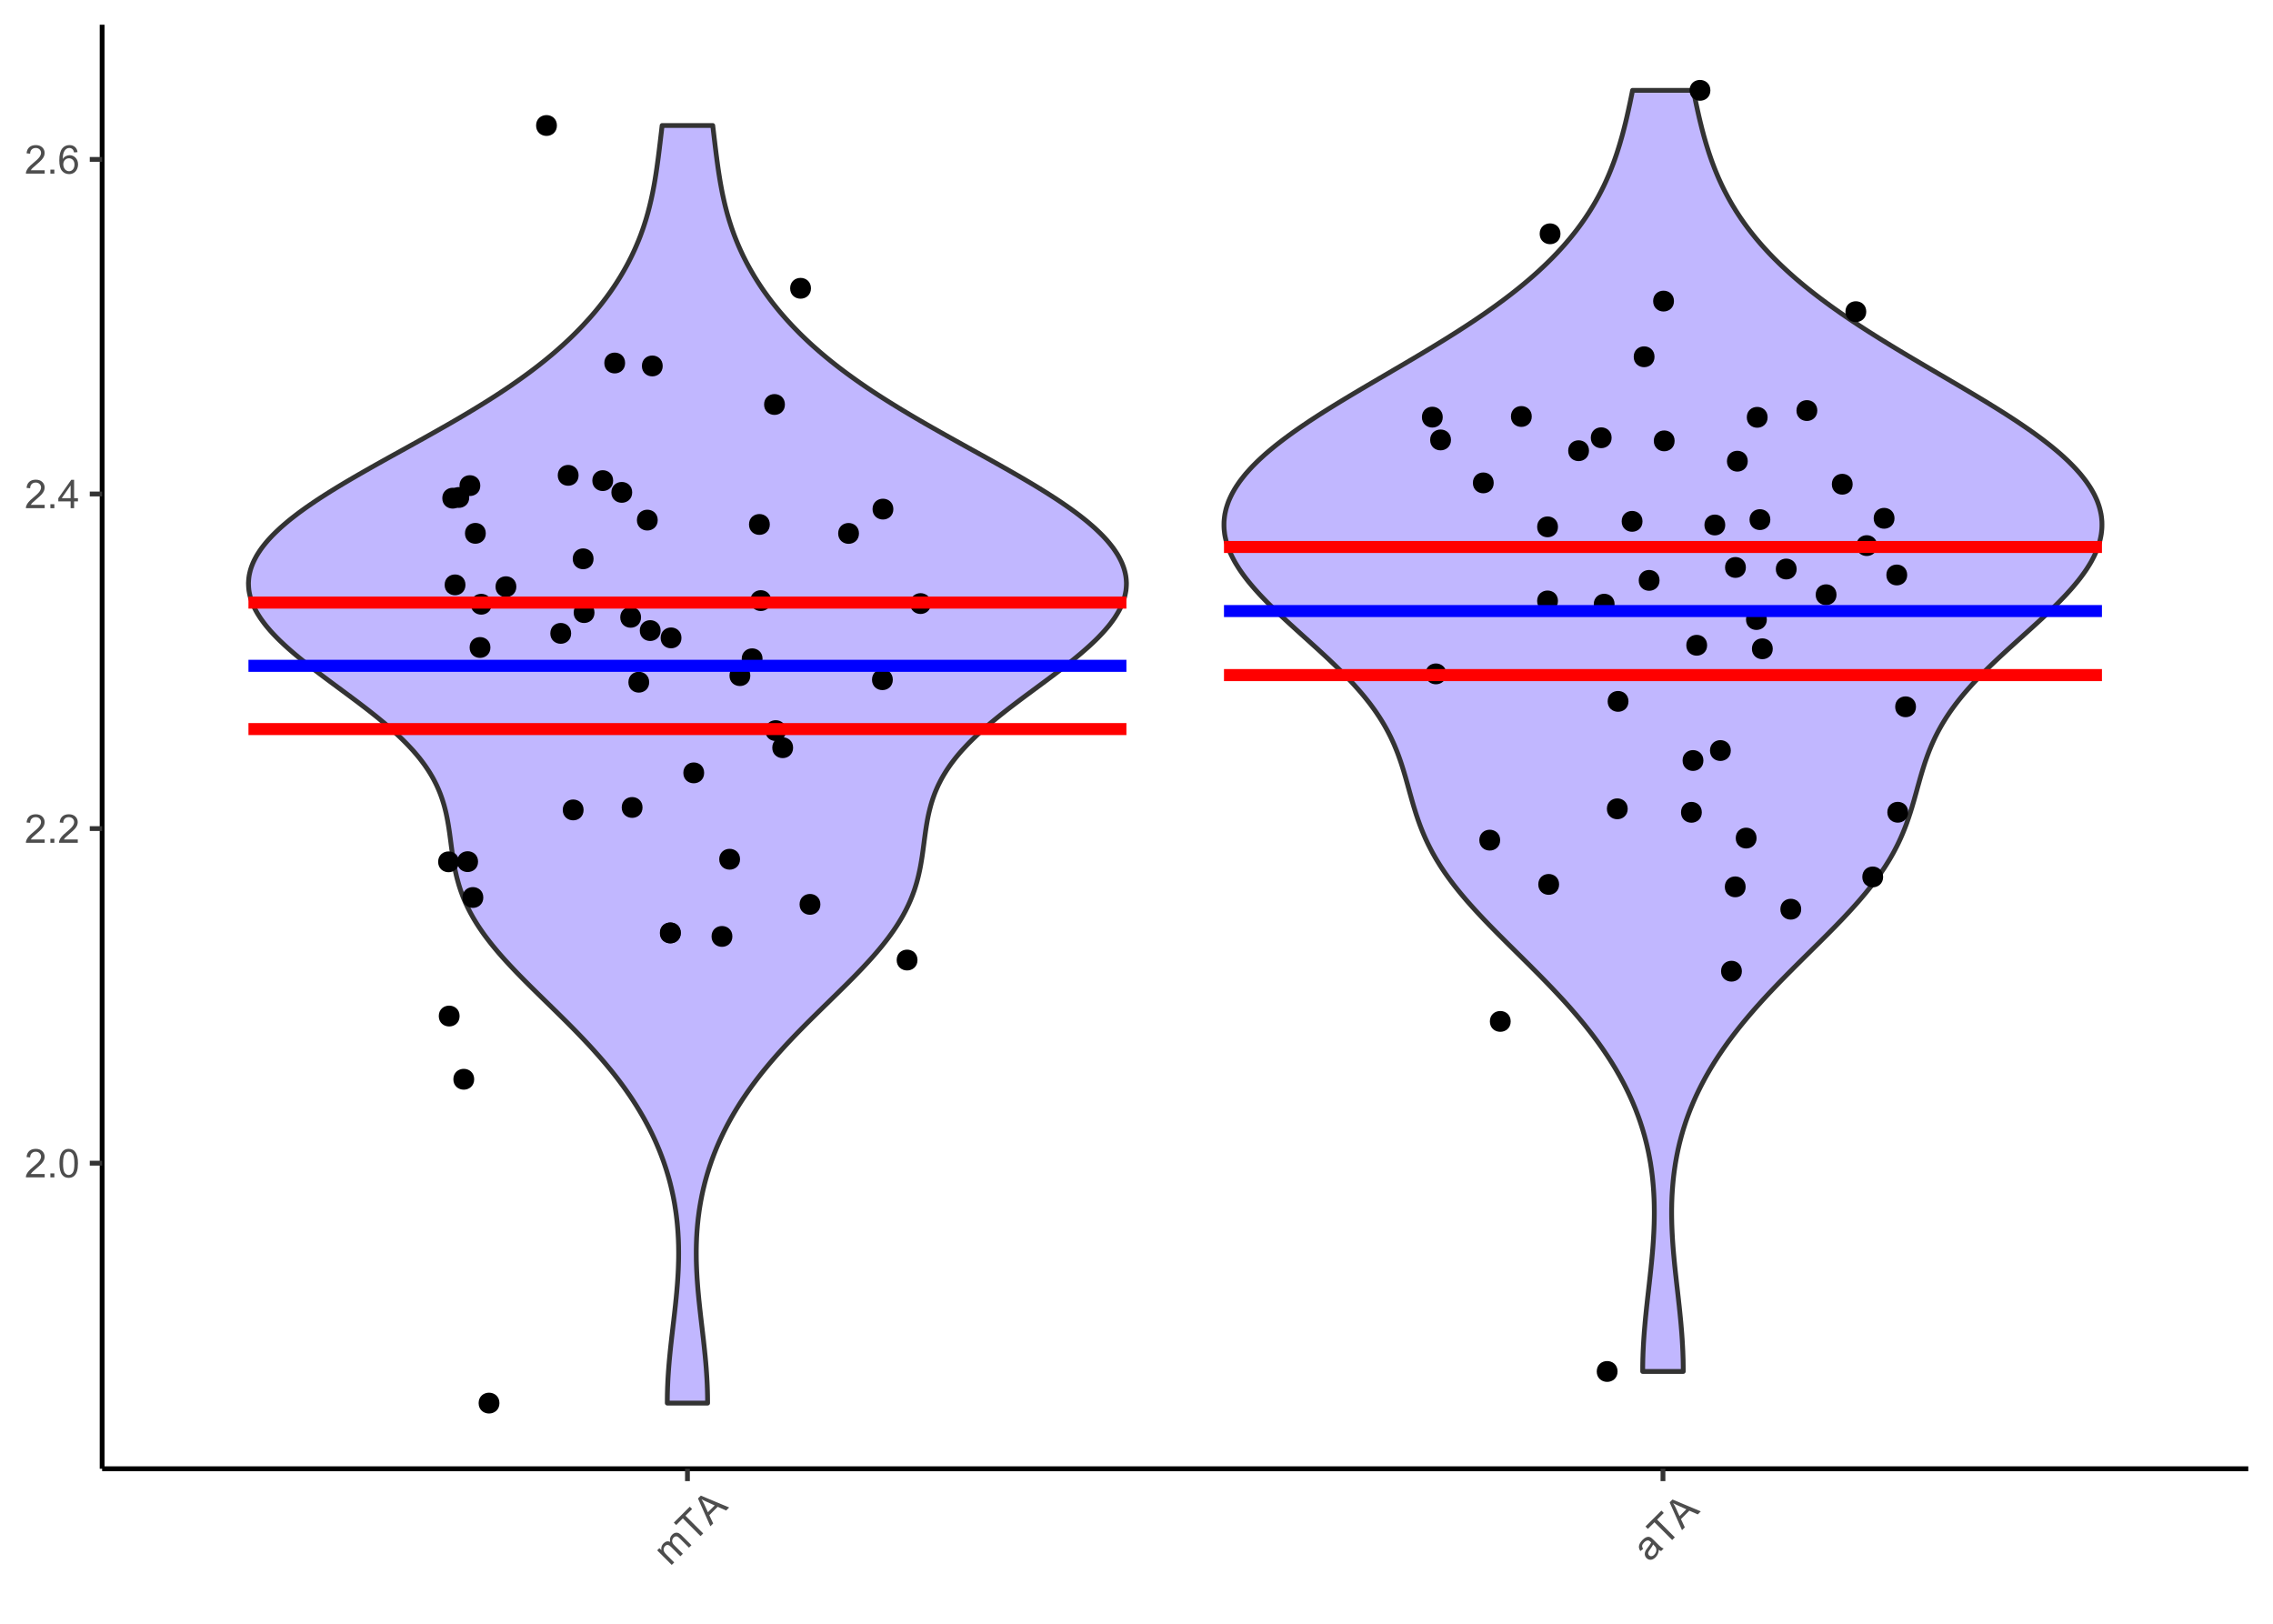 <?xml version="1.0" encoding="UTF-8"?>
<svg xmlns="http://www.w3.org/2000/svg" xmlns:xlink="http://www.w3.org/1999/xlink" width="504pt" height="360pt" viewBox="0 0 504 360" version="1.1">
<defs>
<g>
<symbol overflow="visible" id="glyph0-0">
<path style="stroke:none;" d="M 1.102 0 L 1.102 -5.5 L 5.5 -5.5 L 5.5 0 Z M 1.238 -0.137 L 5.363 -0.137 L 5.363 -5.363 L 1.238 -5.363 Z M 1.238 -0.137 "/>
</symbol>
<symbol overflow="visible" id="glyph0-1">
<path style="stroke:none;" d="M 4.43 -0.742 L 4.43 0 L 0.266 0 C 0.258 -0.188 0.289 -0.367 0.355 -0.539 C 0.461 -0.82 0.629 -1.098 0.863 -1.375 C 1.094 -1.648 1.434 -1.965 1.879 -2.328 C 2.562 -2.887 3.023 -3.332 3.266 -3.664 C 3.5 -3.988 3.621 -4.301 3.625 -4.594 C 3.621 -4.898 3.512 -5.156 3.297 -5.367 C 3.074 -5.578 2.789 -5.684 2.441 -5.684 C 2.066 -5.684 1.77 -5.57 1.547 -5.348 C 1.32 -5.125 1.207 -4.816 1.207 -4.422 L 0.414 -4.504 C 0.465 -5.094 0.668 -5.543 1.027 -5.855 C 1.379 -6.164 1.855 -6.32 2.457 -6.324 C 3.059 -6.32 3.539 -6.152 3.891 -5.82 C 4.242 -5.484 4.418 -5.07 4.422 -4.578 C 4.418 -4.32 4.367 -4.074 4.266 -3.832 C 4.164 -3.59 3.992 -3.332 3.754 -3.062 C 3.512 -2.793 3.113 -2.426 2.562 -1.957 C 2.094 -1.566 1.797 -1.301 1.664 -1.16 C 1.531 -1.02 1.422 -0.879 1.34 -0.742 Z M 4.43 -0.742 "/>
</symbol>
<symbol overflow="visible" id="glyph0-2">
<path style="stroke:none;" d="M 0.801 0 L 0.801 -0.883 L 1.68 -0.883 L 1.68 0 Z M 0.801 0 "/>
</symbol>
<symbol overflow="visible" id="glyph0-3">
<path style="stroke:none;" d="M 0.367 -3.105 C 0.363 -3.848 0.438 -4.445 0.594 -4.902 C 0.742 -5.355 0.973 -5.707 1.277 -5.953 C 1.578 -6.199 1.957 -6.32 2.418 -6.324 C 2.754 -6.32 3.051 -6.254 3.309 -6.121 C 3.562 -5.984 3.773 -5.789 3.938 -5.531 C 4.102 -5.273 4.23 -4.961 4.328 -4.594 C 4.422 -4.227 4.469 -3.73 4.473 -3.105 C 4.469 -2.367 4.395 -1.77 4.242 -1.316 C 4.09 -0.859 3.863 -0.508 3.562 -0.262 C 3.258 -0.016 2.875 0.105 2.418 0.109 C 1.809 0.105 1.332 -0.109 0.988 -0.547 C 0.57 -1.066 0.363 -1.922 0.367 -3.105 Z M 1.16 -3.105 C 1.16 -2.07 1.281 -1.379 1.523 -1.039 C 1.766 -0.695 2.062 -0.527 2.418 -0.527 C 2.773 -0.527 3.074 -0.699 3.316 -1.043 C 3.559 -1.387 3.68 -2.074 3.68 -3.105 C 3.68 -4.145 3.559 -4.832 3.316 -5.172 C 3.074 -5.512 2.77 -5.684 2.41 -5.684 C 2.051 -5.684 1.77 -5.531 1.559 -5.234 C 1.293 -4.844 1.16 -4.137 1.16 -3.105 Z M 1.16 -3.105 "/>
</symbol>
<symbol overflow="visible" id="glyph0-4">
<path style="stroke:none;" d="M 2.844 0 L 2.844 -1.508 L 0.113 -1.508 L 0.113 -2.219 L 2.988 -6.301 L 3.617 -6.301 L 3.617 -2.219 L 4.469 -2.219 L 4.469 -1.508 L 3.617 -1.508 L 3.617 0 Z M 2.844 -2.219 L 2.844 -5.059 L 0.871 -2.219 Z M 2.844 -2.219 "/>
</symbol>
<symbol overflow="visible" id="glyph0-5">
<path style="stroke:none;" d="M 4.379 -4.758 L 3.609 -4.695 C 3.539 -4.996 3.441 -5.219 3.316 -5.359 C 3.105 -5.574 2.848 -5.684 2.543 -5.688 C 2.297 -5.684 2.078 -5.617 1.895 -5.484 C 1.648 -5.305 1.457 -5.043 1.32 -4.703 C 1.176 -4.363 1.105 -3.879 1.102 -3.25 C 1.285 -3.531 1.512 -3.742 1.781 -3.879 C 2.051 -4.016 2.332 -4.082 2.629 -4.086 C 3.141 -4.082 3.578 -3.895 3.945 -3.516 C 4.305 -3.137 4.488 -2.645 4.492 -2.047 C 4.488 -1.648 4.402 -1.281 4.234 -0.941 C 4.062 -0.602 3.828 -0.34 3.531 -0.16 C 3.23 0.02 2.895 0.105 2.52 0.109 C 1.871 0.105 1.344 -0.129 0.941 -0.602 C 0.531 -1.074 0.328 -1.855 0.332 -2.949 C 0.328 -4.16 0.551 -5.047 1.004 -5.602 C 1.395 -6.082 1.926 -6.32 2.59 -6.324 C 3.086 -6.32 3.492 -6.184 3.809 -5.906 C 4.125 -5.629 4.312 -5.246 4.379 -4.758 Z M 1.219 -2.039 C 1.219 -1.773 1.273 -1.516 1.387 -1.273 C 1.5 -1.027 1.66 -0.844 1.863 -0.719 C 2.066 -0.59 2.277 -0.527 2.504 -0.527 C 2.828 -0.527 3.109 -0.656 3.348 -0.922 C 3.578 -1.184 3.695 -1.543 3.699 -2 C 3.695 -2.43 3.582 -2.773 3.352 -3.027 C 3.117 -3.273 2.824 -3.398 2.477 -3.402 C 2.121 -3.398 1.824 -3.273 1.582 -3.027 C 1.34 -2.773 1.219 -2.445 1.219 -2.039 Z M 1.219 -2.039 "/>
</symbol>
<symbol overflow="visible" id="glyph1-0">
<path style="stroke:none;" d="M 0.777 -0.777 L -3.109 -4.668 L 0 -7.777 L 3.891 -3.891 Z M 0.777 -0.973 L 3.695 -3.891 L 0 -7.582 L -2.918 -4.668 Z M 0.777 -0.973 "/>
</symbol>
<symbol overflow="visible" id="glyph1-1">
<path style="stroke:none;" d="M 0.41 -0.41 L -2.816 -3.637 L -2.328 -4.125 L -1.875 -3.672 C -1.93 -3.93 -1.922 -4.191 -1.852 -4.457 C -1.777 -4.719 -1.633 -4.957 -1.422 -5.176 C -1.18 -5.41 -0.934 -5.559 -0.684 -5.613 C -0.43 -5.668 -0.188 -5.637 0.055 -5.523 C -0.07 -6.152 0.074 -6.672 0.484 -7.086 C 0.801 -7.402 1.137 -7.562 1.488 -7.559 C 1.84 -7.551 2.199 -7.363 2.566 -6.996 L 4.781 -4.781 L 4.238 -4.238 L 2.207 -6.27 C 1.984 -6.488 1.809 -6.625 1.68 -6.688 C 1.547 -6.746 1.406 -6.762 1.254 -6.73 C 1.102 -6.695 0.961 -6.613 0.84 -6.488 C 0.609 -6.258 0.496 -5.996 0.5 -5.695 C 0.496 -5.395 0.664 -5.078 1 -4.75 L 2.875 -2.875 L 2.328 -2.328 L 0.23 -4.426 C -0.012 -4.664 -0.234 -4.801 -0.449 -4.836 C -0.656 -4.867 -0.863 -4.785 -1.07 -4.582 C -1.223 -4.426 -1.324 -4.242 -1.375 -4.031 C -1.422 -3.82 -1.398 -3.605 -1.301 -3.391 C -1.203 -3.176 -1.008 -2.922 -0.719 -2.633 L 0.957 -0.957 Z M 0.41 -0.41 "/>
</symbol>
<symbol overflow="visible" id="glyph1-2">
<path style="stroke:none;" d="M 1.613 -1.613 L -2.316 -5.543 L -3.781 -4.074 L -4.309 -4.602 L -0.777 -8.129 L -0.254 -7.605 L -1.727 -6.133 L 2.203 -2.203 Z M 1.613 -1.613 "/>
</symbol>
<symbol overflow="visible" id="glyph1-3">
<path style="stroke:none;" d="M -0.008 0.008 L -2.754 -6.156 L -2.117 -6.789 L 4.16 -4.16 L 3.488 -3.488 L 1.621 -4.316 L -0.242 -2.453 L 0.617 -0.617 Z M -0.555 -3.105 L 0.957 -4.617 L -0.742 -5.383 C -1.254 -5.613 -1.668 -5.816 -1.98 -5.992 C -1.75 -5.645 -1.547 -5.281 -1.371 -4.902 Z M -0.555 -3.105 "/>
</symbol>
<symbol overflow="visible" id="glyph1-4">
<path style="stroke:none;" d="M 2.117 -2.914 C 2.082 -2.535 2.008 -2.219 1.895 -1.965 C 1.777 -1.703 1.613 -1.469 1.402 -1.254 C 1.043 -0.898 0.684 -0.711 0.32 -0.695 C -0.043 -0.676 -0.355 -0.801 -0.625 -1.074 C -0.781 -1.23 -0.891 -1.414 -0.949 -1.617 C -1.008 -1.82 -1.016 -2.02 -0.98 -2.215 C -0.941 -2.41 -0.871 -2.598 -0.77 -2.785 C -0.684 -2.918 -0.551 -3.109 -0.363 -3.355 C 0.023 -3.844 0.285 -4.23 0.422 -4.52 C 0.348 -4.59 0.301 -4.641 0.281 -4.664 C 0.062 -4.887 -0.145 -4.992 -0.344 -4.98 C -0.605 -4.965 -0.875 -4.816 -1.152 -4.543 C -1.406 -4.281 -1.551 -4.047 -1.586 -3.836 C -1.613 -3.621 -1.543 -3.371 -1.379 -3.086 L -1.988 -2.625 C -2.164 -2.902 -2.27 -3.164 -2.301 -3.418 C -2.328 -3.668 -2.273 -3.938 -2.141 -4.227 C -2.004 -4.508 -1.801 -4.793 -1.523 -5.074 C -1.25 -5.348 -0.992 -5.539 -0.758 -5.648 C -0.516 -5.754 -0.309 -5.797 -0.133 -5.781 C 0.047 -5.762 0.227 -5.695 0.41 -5.582 C 0.52 -5.504 0.695 -5.344 0.941 -5.105 L 1.672 -4.375 C 2.176 -3.863 2.508 -3.555 2.668 -3.445 C 2.824 -3.332 3 -3.246 3.195 -3.195 L 2.625 -2.625 C 2.453 -2.68 2.281 -2.773 2.117 -2.914 Z M 0.852 -4.09 C 0.73 -3.809 0.504 -3.441 0.164 -2.988 C -0.027 -2.73 -0.148 -2.535 -0.203 -2.402 C -0.254 -2.27 -0.266 -2.137 -0.238 -2.008 C -0.211 -1.879 -0.152 -1.77 -0.059 -1.676 C 0.086 -1.527 0.262 -1.461 0.473 -1.477 C 0.68 -1.488 0.891 -1.598 1.102 -1.812 C 1.312 -2.02 1.453 -2.254 1.523 -2.512 C 1.594 -2.766 1.59 -3.012 1.512 -3.254 C 1.445 -3.434 1.289 -3.648 1.051 -3.891 Z M 0.852 -4.09 "/>
</symbol>
</g>
</defs>
<g id="surface359">
<rect x="0" y="0" width="504" height="360" style="fill:rgb(100%,100%,100%);fill-opacity:1;stroke:none;"/>
<rect x="0" y="0" width="504" height="360" style="fill:rgb(100%,100%,100%);fill-opacity:1;stroke:none;"/>
<path style="fill:none;stroke-width:1.067;stroke-linecap:round;stroke-linejoin:round;stroke:rgb(100%,100%,100%);stroke-opacity:1;stroke-miterlimit:10;" d="M 0 360 L 504 360 L 504 0 L 0 0 Z M 0 360 "/>
<path style="fill-rule:nonzero;fill:rgb(51.765%,43.922%,100%);fill-opacity:0.502;stroke-width:1.067;stroke-linecap:round;stroke-linejoin:round;stroke:rgb(20%,20%,20%);stroke-opacity:1;stroke-miterlimit:10;" d="M 147.961 311.082 L 147.961 310.527 L 147.965 309.973 L 147.973 309.418 L 147.984 308.863 L 148 308.312 L 148.016 307.758 L 148.062 306.648 L 148.117 305.539 L 148.188 304.43 L 148.227 303.875 L 148.312 302.766 L 148.359 302.215 L 148.406 301.66 L 148.457 301.105 L 148.621 299.441 L 148.738 298.332 L 148.926 296.668 L 148.988 296.117 L 149.055 295.562 L 149.117 295.008 L 149.184 294.453 L 149.246 293.898 L 149.379 292.789 L 149.441 292.234 L 149.508 291.68 L 149.57 291.125 L 149.633 290.574 L 149.691 290.02 L 149.754 289.465 L 149.812 288.91 L 149.867 288.355 L 149.926 287.801 L 149.977 287.246 L 150.031 286.691 L 150.172 285.027 L 150.215 284.477 L 150.254 283.922 L 150.324 282.812 L 150.355 282.258 L 150.383 281.703 L 150.406 281.148 L 150.426 280.594 L 150.457 279.484 L 150.469 278.93 L 150.473 278.379 L 150.477 277.824 L 150.473 277.27 L 150.457 276.16 L 150.441 275.605 L 150.422 275.051 L 150.398 274.496 L 150.336 273.387 L 150.297 272.832 L 150.254 272.281 L 150.207 271.727 L 150.156 271.172 L 150.098 270.617 L 150.035 270.062 L 149.969 269.508 L 149.895 268.953 L 149.816 268.398 L 149.645 267.289 L 149.551 266.738 L 149.449 266.184 L 149.344 265.629 L 149.234 265.074 L 148.992 263.965 L 148.863 263.41 L 148.73 262.855 L 148.59 262.301 L 148.445 261.746 L 148.293 261.191 L 148.137 260.641 L 147.801 259.531 L 147.625 258.977 L 147.441 258.422 L 147.254 257.867 L 147.059 257.312 L 146.855 256.758 L 146.648 256.203 L 146.434 255.648 L 146.215 255.094 L 145.988 254.543 L 145.754 253.988 L 145.516 253.434 L 145.27 252.879 L 144.754 251.77 L 144.488 251.215 L 143.934 250.105 L 143.645 249.551 L 143.352 249 L 143.051 248.445 L 142.742 247.891 L 142.426 247.336 L 142.102 246.781 L 141.773 246.227 L 141.094 245.117 L 140.383 244.008 L 140.016 243.453 L 139.645 242.902 L 139.262 242.348 L 138.875 241.793 L 138.48 241.238 L 138.078 240.684 L 137.668 240.129 L 137.254 239.574 L 136.832 239.02 L 136.398 238.465 L 135.961 237.91 L 135.52 237.355 L 135.062 236.805 L 134.605 236.25 L 134.141 235.695 L 133.668 235.141 L 133.191 234.586 L 132.703 234.031 L 132.211 233.477 L 131.715 232.922 L 131.211 232.367 L 130.703 231.812 L 130.188 231.262 L 129.668 230.707 L 129.141 230.152 L 128.609 229.598 L 128.074 229.043 L 127.535 228.488 L 126.992 227.934 L 125.891 226.824 L 125.336 226.27 L 124.777 225.715 L 124.219 225.164 L 123.656 224.609 L 120.824 221.836 L 120.254 221.281 L 119.121 220.172 L 118.559 219.617 L 117.996 219.066 L 117.438 218.512 L 116.328 217.402 L 115.781 216.848 L 114.695 215.738 L 114.164 215.184 L 113.637 214.629 L 113.113 214.074 L 112.602 213.52 L 112.094 212.969 L 111.594 212.414 L 111.102 211.859 L 110.617 211.305 L 110.148 210.75 L 109.684 210.195 L 109.227 209.641 L 108.785 209.086 L 108.352 208.531 L 107.926 207.977 L 107.516 207.426 L 107.113 206.871 L 106.727 206.316 L 106.348 205.762 L 105.98 205.207 L 105.629 204.652 L 105.289 204.098 L 104.957 203.543 L 104.645 202.988 L 104.34 202.434 L 104.047 201.879 L 103.77 201.328 L 103.504 200.773 L 103.246 200.219 L 103.008 199.664 L 102.773 199.109 L 102.555 198.555 L 102.352 198 L 102.152 197.445 L 101.969 196.891 L 101.793 196.336 L 101.629 195.781 L 101.477 195.23 L 101.328 194.676 L 101.191 194.121 L 101.066 193.566 L 100.945 193.012 L 100.832 192.457 L 100.629 191.348 L 100.535 190.793 L 100.449 190.238 L 100.363 189.688 L 100.281 189.133 L 100.207 188.578 L 100.129 188.023 L 100.055 187.469 L 99.984 186.914 L 99.688 184.695 L 99.605 184.141 L 99.523 183.59 L 99.434 183.035 L 99.34 182.48 L 99.242 181.926 L 99.137 181.371 L 99.023 180.816 L 98.906 180.262 L 98.773 179.707 L 98.633 179.152 L 98.484 178.598 L 98.32 178.043 L 98.148 177.492 L 97.965 176.938 L 97.766 176.383 L 97.559 175.828 L 97.332 175.273 L 97.094 174.719 L 96.844 174.164 L 96.574 173.609 L 96.289 173.055 L 95.992 172.5 L 95.672 171.945 L 95.344 171.395 L 94.996 170.84 L 94.625 170.285 L 94.246 169.73 L 93.844 169.176 L 93.426 168.621 L 92.996 168.066 L 92.539 167.512 L 92.07 166.957 L 91.59 166.402 L 91.082 165.852 L 90.562 165.297 L 90.027 164.742 L 89.473 164.188 L 88.906 163.633 L 88.324 163.078 L 87.723 162.523 L 87.113 161.969 L 86.484 161.414 L 85.844 160.859 L 85.195 160.305 L 84.527 159.754 L 83.852 159.199 L 83.164 158.645 L 82.465 158.09 L 81.762 157.535 L 81.047 156.98 L 79.594 155.871 L 78.859 155.316 L 77.375 154.207 L 76.629 153.656 L 73.629 151.438 L 72.883 150.883 L 71.398 149.773 L 70.664 149.219 L 69.938 148.664 L 69.215 148.113 L 68.5 147.559 L 67.797 147.004 L 67.102 146.449 L 66.418 145.895 L 65.746 145.34 L 65.086 144.785 L 64.445 144.23 L 63.816 143.676 L 63.199 143.121 L 62.609 142.566 L 62.027 142.016 L 61.465 141.461 L 60.926 140.906 L 60.402 140.352 L 59.902 139.797 L 59.426 139.242 L 58.965 138.688 L 58.535 138.133 L 58.125 137.578 L 57.73 137.023 L 57.375 136.469 L 57.035 135.918 L 56.723 135.363 L 56.441 134.809 L 56.18 134.254 L 55.945 133.699 L 55.746 133.145 L 55.562 132.59 L 55.418 132.035 L 55.297 131.48 L 55.199 130.926 L 55.141 130.371 L 55.105 129.82 L 55.09 129.266 L 55.121 128.711 L 55.172 128.156 L 55.246 127.602 L 55.363 127.047 L 55.496 126.492 L 55.664 125.938 L 55.863 125.383 L 56.086 124.828 L 56.34 124.277 L 56.625 123.723 L 56.93 123.168 L 57.273 122.613 L 57.637 122.059 L 58.027 121.504 L 58.453 120.949 L 58.898 120.395 L 59.371 119.84 L 59.875 119.285 L 60.398 118.73 L 60.949 118.18 L 61.527 117.625 L 62.121 117.07 L 62.746 116.516 L 63.395 115.961 L 64.055 115.406 L 64.75 114.852 L 65.465 114.297 L 66.191 113.742 L 66.949 113.188 L 67.719 112.633 L 68.508 112.082 L 69.32 111.527 L 70.141 110.973 L 70.984 110.418 L 71.844 109.863 L 72.715 109.309 L 73.602 108.754 L 74.504 108.199 L 75.414 107.645 L 76.34 107.09 L 77.273 106.539 L 78.219 105.984 L 79.176 105.43 L 80.137 104.875 L 81.109 104.32 L 82.086 103.766 L 83.066 103.211 L 84.055 102.656 L 85.051 102.102 L 86.043 101.547 L 87.043 100.992 L 88.043 100.441 L 89.047 99.887 L 93.047 97.668 L 94.043 97.113 L 96.02 96.004 L 97.004 95.449 L 97.98 94.895 L 98.953 94.344 L 99.918 93.789 L 100.875 93.234 L 101.828 92.68 L 102.77 92.125 L 103.703 91.57 L 104.629 91.016 L 105.543 90.461 L 106.449 89.906 L 107.344 89.352 L 108.23 88.801 L 109.102 88.246 L 109.969 87.691 L 110.816 87.137 L 111.656 86.582 L 112.488 86.027 L 113.301 85.473 L 114.105 84.918 L 114.902 84.363 L 115.68 83.809 L 116.449 83.254 L 117.203 82.703 L 117.945 82.148 L 118.676 81.594 L 119.391 81.039 L 120.098 80.484 L 120.793 79.93 L 121.469 79.375 L 122.137 78.82 L 122.797 78.266 L 123.438 77.711 L 124.066 77.156 L 124.688 76.605 L 125.293 76.051 L 125.891 75.496 L 126.477 74.941 L 127.047 74.387 L 127.609 73.832 L 128.16 73.277 L 128.699 72.723 L 129.23 72.168 L 129.742 71.613 L 130.25 71.059 L 130.75 70.508 L 131.234 69.953 L 131.711 69.398 L 132.176 68.844 L 132.629 68.289 L 133.078 67.734 L 133.512 67.18 L 133.938 66.625 L 134.359 66.07 L 134.766 65.516 L 135.164 64.965 L 135.555 64.41 L 135.934 63.855 L 136.305 63.301 L 136.672 62.746 L 137.023 62.191 L 137.371 61.637 L 137.707 61.082 L 138.035 60.527 L 138.355 59.973 L 138.668 59.418 L 138.973 58.867 L 139.27 58.312 L 139.555 57.758 L 139.836 57.203 L 140.109 56.648 L 140.371 56.094 L 140.629 55.539 L 140.879 54.984 L 141.121 54.43 L 141.355 53.875 L 141.586 53.32 L 141.805 52.77 L 142.02 52.215 L 142.223 51.66 L 142.422 51.105 L 142.617 50.551 L 142.801 49.996 L 142.98 49.441 L 143.156 48.887 L 143.324 48.332 L 143.484 47.777 L 143.641 47.227 L 143.789 46.672 L 143.934 46.117 L 144.074 45.562 L 144.207 45.008 L 144.336 44.453 L 144.461 43.898 L 144.695 42.789 L 144.805 42.234 L 144.91 41.68 L 145.016 41.129 L 145.211 40.02 L 145.391 38.91 L 145.477 38.355 L 145.641 37.246 L 145.797 36.137 L 145.871 35.582 L 145.945 35.031 L 146.156 33.367 L 146.289 32.258 L 146.359 31.703 L 146.422 31.148 L 146.621 29.484 L 146.688 28.934 L 146.75 28.379 L 146.816 27.824 L 158.039 27.824 L 158.172 28.934 L 158.238 29.484 L 158.301 30.039 L 158.633 32.812 L 158.703 33.367 L 158.77 33.922 L 158.84 34.477 L 158.914 35.031 L 158.984 35.582 L 159.062 36.137 L 159.137 36.691 L 159.215 37.246 L 159.379 38.355 L 159.469 38.91 L 159.555 39.465 L 159.742 40.574 L 159.844 41.129 L 159.945 41.68 L 160.051 42.234 L 160.16 42.789 L 160.277 43.344 L 160.52 44.453 L 160.648 45.008 L 160.781 45.562 L 160.922 46.117 L 161.066 46.672 L 161.215 47.227 L 161.371 47.777 L 161.699 48.887 L 161.875 49.441 L 162.055 49.996 L 162.238 50.551 L 162.434 51.105 L 162.633 51.66 L 162.84 52.215 L 163.055 52.77 L 163.273 53.32 L 163.5 53.875 L 163.734 54.43 L 163.977 54.984 L 164.227 55.539 L 164.484 56.094 L 164.746 56.648 L 165.02 57.203 L 165.301 57.758 L 165.586 58.312 L 165.887 58.867 L 166.188 59.418 L 166.5 59.973 L 167.148 61.082 L 167.488 61.637 L 167.836 62.191 L 168.188 62.746 L 168.551 63.301 L 168.922 63.855 L 169.301 64.41 L 169.695 64.965 L 170.094 65.516 L 170.5 66.07 L 170.918 66.625 L 171.344 67.18 L 171.781 67.734 L 172.227 68.289 L 172.68 68.844 L 173.148 69.398 L 173.625 69.953 L 174.109 70.508 L 174.605 71.059 L 175.113 71.613 L 175.629 72.168 L 176.16 72.723 L 176.699 73.277 L 177.246 73.832 L 177.809 74.387 L 178.383 74.941 L 178.965 75.496 L 179.562 76.051 L 180.168 76.605 L 180.789 77.156 L 181.422 77.711 L 182.062 78.266 L 182.719 78.82 L 183.387 79.375 L 184.066 79.93 L 184.762 80.484 L 185.465 81.039 L 186.18 81.594 L 186.914 82.148 L 187.656 82.703 L 188.41 83.254 L 189.18 83.809 L 189.957 84.363 L 190.75 84.918 L 191.555 85.473 L 192.367 86.027 L 193.199 86.582 L 194.039 87.137 L 194.891 87.691 L 195.754 88.246 L 196.629 88.801 L 197.512 89.352 L 198.41 89.906 L 199.312 90.461 L 200.23 91.016 L 201.156 91.57 L 202.086 92.125 L 203.031 92.68 L 203.98 93.234 L 204.938 93.789 L 205.906 94.344 L 206.875 94.895 L 207.852 95.449 L 208.836 96.004 L 209.824 96.559 L 210.816 97.113 L 212.809 98.223 L 214.809 99.332 L 215.812 99.887 L 216.812 100.441 L 217.812 100.992 L 218.812 101.547 L 219.809 102.102 L 220.801 102.656 L 221.789 103.211 L 222.773 103.766 L 223.75 104.32 L 224.719 104.875 L 225.684 105.43 L 226.637 105.984 L 227.582 106.539 L 228.516 107.09 L 229.445 107.645 L 230.355 108.199 L 231.254 108.754 L 232.145 109.309 L 233.012 109.863 L 233.871 110.418 L 234.715 110.973 L 235.539 111.527 L 236.348 112.082 L 237.137 112.633 L 237.91 113.188 L 238.664 113.742 L 239.395 114.297 L 240.105 114.852 L 240.801 115.406 L 241.465 115.961 L 242.109 116.516 L 242.738 117.07 L 243.332 117.625 L 243.91 118.18 L 244.461 118.73 L 244.984 119.285 L 245.488 119.84 L 245.957 120.395 L 246.402 120.949 L 246.832 121.504 L 247.219 122.059 L 247.586 122.613 L 247.93 123.168 L 248.234 123.723 L 248.516 124.277 L 248.773 124.828 L 248.992 125.383 L 249.191 125.938 L 249.359 126.492 L 249.496 127.047 L 249.609 127.602 L 249.688 128.156 L 249.738 128.711 L 249.766 129.266 L 249.754 129.82 L 249.719 130.371 L 249.66 130.926 L 249.559 131.48 L 249.441 132.035 L 249.293 132.59 L 249.113 133.145 L 248.91 133.699 L 248.676 134.254 L 248.418 134.809 L 248.137 135.363 L 247.82 135.918 L 247.484 136.469 L 247.129 137.023 L 246.734 137.578 L 246.324 138.133 L 245.895 138.688 L 245.43 139.242 L 244.953 139.797 L 244.453 140.352 L 243.93 140.906 L 243.391 141.461 L 242.828 142.016 L 242.25 142.566 L 241.656 143.121 L 241.039 143.676 L 240.41 144.23 L 239.77 144.785 L 239.109 145.34 L 238.438 145.895 L 237.758 146.449 L 237.062 147.004 L 236.359 147.559 L 235.645 148.113 L 234.922 148.664 L 234.195 149.219 L 232.719 150.328 L 231.977 150.883 L 228.977 153.102 L 228.23 153.656 L 227.48 154.207 L 226.738 154.762 L 226 155.316 L 225.266 155.871 L 224.535 156.426 L 223.812 156.98 L 223.098 157.535 L 222.391 158.09 L 221.691 158.645 L 221.008 159.199 L 220.328 159.754 L 219.664 160.305 L 219.012 160.859 L 218.371 161.414 L 217.746 161.969 L 217.133 162.523 L 216.531 163.078 L 215.949 163.633 L 215.383 164.188 L 214.828 164.742 L 214.297 165.297 L 213.777 165.852 L 213.27 166.402 L 212.785 166.957 L 212.316 167.512 L 211.863 168.066 L 211.434 168.621 L 211.012 169.176 L 210.613 169.73 L 210.23 170.285 L 209.863 170.84 L 209.516 171.395 L 209.184 171.945 L 208.863 172.5 L 208.566 173.055 L 208.285 173.609 L 208.012 174.164 L 207.762 174.719 L 207.523 175.273 L 207.297 175.828 L 207.09 176.383 L 206.891 176.938 L 206.707 177.492 L 206.535 178.043 L 206.375 178.598 L 206.227 179.152 L 206.086 179.707 L 205.953 180.262 L 205.832 180.816 L 205.719 181.371 L 205.613 181.926 L 205.516 182.48 L 205.422 183.035 L 205.336 183.59 L 205.25 184.141 L 205.094 185.25 L 204.945 186.359 L 204.875 186.914 L 204.652 188.578 L 204.496 189.688 L 204.41 190.238 L 204.32 190.793 L 204.227 191.348 L 204.129 191.902 L 204.023 192.457 L 203.91 193.012 L 203.789 193.566 L 203.664 194.121 L 203.527 194.676 L 203.383 195.23 L 203.23 195.781 L 203.062 196.336 L 202.891 196.891 L 202.707 197.445 L 202.508 198 L 202.301 198.555 L 202.082 199.109 L 201.852 199.664 L 201.609 200.219 L 201.355 200.773 L 201.086 201.328 L 200.812 201.879 L 200.516 202.434 L 200.215 202.988 L 199.898 203.543 L 199.566 204.098 L 199.227 204.652 L 198.875 205.207 L 198.508 205.762 L 198.133 206.316 L 197.742 206.871 L 197.34 207.426 L 196.934 207.977 L 196.508 208.531 L 196.074 209.086 L 195.633 209.641 L 195.176 210.195 L 194.711 210.75 L 194.238 211.305 L 193.754 211.859 L 193.266 212.414 L 192.766 212.969 L 192.258 213.52 L 191.742 214.074 L 191.223 214.629 L 190.16 215.738 L 189.621 216.293 L 189.078 216.848 L 187.977 217.957 L 186.859 219.066 L 186.297 219.617 L 185.734 220.172 L 183.469 222.391 L 182.898 222.945 L 181.766 224.055 L 180.641 225.164 L 180.078 225.715 L 179.523 226.27 L 178.965 226.824 L 178.414 227.379 L 177.867 227.934 L 176.781 229.043 L 176.246 229.598 L 175.715 230.152 L 174.668 231.262 L 174.156 231.812 L 173.645 232.367 L 173.141 232.922 L 172.645 233.477 L 172.152 234.031 L 171.668 234.586 L 171.188 235.141 L 170.715 235.695 L 170.25 236.25 L 169.793 236.805 L 169.34 237.355 L 168.895 237.91 L 168.457 238.465 L 168.027 239.02 L 167.605 239.574 L 167.188 240.129 L 166.777 240.684 L 165.98 241.793 L 165.594 242.348 L 165.215 242.902 L 164.84 243.453 L 164.477 244.008 L 164.117 244.562 L 163.766 245.117 L 163.422 245.672 L 163.086 246.227 L 162.754 246.781 L 162.434 247.336 L 162.117 247.891 L 161.809 248.445 L 161.508 249 L 161.211 249.551 L 160.926 250.105 L 160.645 250.66 L 160.371 251.215 L 160.105 251.77 L 159.844 252.324 L 159.59 252.879 L 159.344 253.434 L 159.102 253.988 L 158.867 254.543 L 158.645 255.094 L 158.422 255.648 L 158.207 256.203 L 158 256.758 L 157.797 257.312 L 157.414 258.422 L 157.23 258.977 L 156.887 260.086 L 156.723 260.641 L 156.566 261.191 L 156.414 261.746 L 156.266 262.301 L 155.992 263.41 L 155.863 263.965 L 155.742 264.52 L 155.625 265.074 L 155.516 265.629 L 155.41 266.184 L 155.309 266.738 L 155.215 267.289 L 155.125 267.844 L 155.039 268.398 L 154.891 269.508 L 154.82 270.062 L 154.703 271.172 L 154.648 271.727 L 154.602 272.281 L 154.559 272.832 L 154.52 273.387 L 154.457 274.496 L 154.418 275.605 L 154.402 276.16 L 154.391 276.715 L 154.383 277.27 L 154.383 277.824 L 154.387 278.379 L 154.391 278.93 L 154.398 279.484 L 154.43 280.594 L 154.477 281.703 L 154.504 282.258 L 154.566 283.367 L 154.645 284.477 L 154.688 285.027 L 154.73 285.582 L 154.777 286.137 L 154.879 287.246 L 154.988 288.355 L 155.164 290.02 L 155.227 290.574 L 155.289 291.125 L 155.414 292.234 L 155.48 292.789 L 155.543 293.344 L 155.676 294.453 L 155.738 295.008 L 155.805 295.562 L 155.867 296.117 L 155.934 296.668 L 155.996 297.223 L 156.055 297.777 L 156.117 298.332 L 156.234 299.441 L 156.289 299.996 L 156.348 300.551 L 156.5 302.215 L 156.543 302.766 L 156.59 303.32 L 156.668 304.43 L 156.738 305.539 L 156.77 306.094 L 156.797 306.648 L 156.82 307.203 L 156.859 308.312 L 156.871 308.863 L 156.883 309.418 L 156.891 309.973 L 156.898 311.082 Z M 147.961 311.082 "/>
<path style="fill-rule:nonzero;fill:rgb(51.765%,43.922%,100%);fill-opacity:0.502;stroke-width:1.067;stroke-linecap:round;stroke-linejoin:round;stroke:rgb(20%,20%,20%);stroke-opacity:1;stroke-miterlimit:10;" d="M 364.238 304.066 L 364.242 303.512 L 364.242 302.953 L 364.25 302.398 L 364.262 301.844 L 364.273 301.285 L 364.293 300.73 L 364.309 300.176 L 364.332 299.621 L 364.359 299.062 L 364.414 297.953 L 364.449 297.395 L 364.484 296.84 L 364.562 295.73 L 364.605 295.172 L 364.699 294.062 L 364.746 293.504 L 364.848 292.395 L 364.902 291.836 L 364.961 291.281 L 365.016 290.727 L 365.074 290.172 L 365.133 289.613 L 365.195 289.059 L 365.254 288.504 L 365.316 287.945 L 365.504 286.281 L 365.566 285.723 L 365.629 285.168 L 365.695 284.613 L 365.754 284.055 L 365.879 282.945 L 365.938 282.387 L 366 281.832 L 366.059 281.277 L 366.113 280.723 L 366.172 280.164 L 366.227 279.609 L 366.277 279.055 L 366.328 278.496 L 366.379 277.941 L 366.473 276.832 L 366.516 276.273 L 366.594 275.164 L 366.629 274.605 L 366.691 273.496 L 366.719 272.938 L 366.742 272.383 L 366.781 271.273 L 366.793 270.715 L 366.805 270.16 L 366.812 269.605 L 366.816 269.047 L 366.816 268.492 L 366.801 267.383 L 366.789 266.824 L 366.773 266.27 L 366.754 265.715 L 366.727 265.156 L 366.699 264.602 L 366.664 264.047 L 366.625 263.488 L 366.582 262.934 L 366.535 262.379 L 366.484 261.824 L 366.426 261.266 L 366.363 260.711 L 366.297 260.156 L 366.223 259.598 L 366.145 259.043 L 366.062 258.488 L 365.977 257.93 L 365.781 256.82 L 365.676 256.266 L 365.566 255.707 L 365.453 255.152 L 365.328 254.598 L 365.203 254.039 L 365.07 253.484 L 364.93 252.93 L 364.785 252.375 L 364.637 251.816 L 364.316 250.707 L 364.145 250.148 L 363.969 249.594 L 363.789 249.039 L 363.602 248.48 L 363.406 247.926 L 363.207 247.371 L 362.996 246.816 L 362.785 246.258 L 362.566 245.703 L 362.336 245.148 L 362.105 244.59 L 361.863 244.035 L 361.617 243.48 L 361.363 242.926 L 361.102 242.367 L 360.836 241.812 L 360.562 241.258 L 360.281 240.699 L 359.996 240.145 L 359.699 239.59 L 359.398 239.031 L 359.09 238.477 L 358.773 237.922 L 358.453 237.367 L 358.125 236.809 L 357.445 235.699 L 357.094 235.141 L 356.734 234.586 L 356.371 234.031 L 356 233.477 L 355.621 232.918 L 355.238 232.363 L 354.844 231.809 L 354.449 231.25 L 354.043 230.695 L 353.629 230.141 L 353.211 229.582 L 352.785 229.027 L 352.352 228.473 L 351.914 227.918 L 351.469 227.359 L 351.016 226.805 L 350.559 226.25 L 350.094 225.691 L 349.625 225.137 L 349.148 224.582 L 348.664 224.027 L 348.18 223.469 L 347.188 222.359 L 346.684 221.801 L 346.172 221.246 L 345.656 220.691 L 345.137 220.133 L 344.613 219.578 L 344.086 219.023 L 343.555 218.469 L 343.016 217.91 L 342.477 217.355 L 341.934 216.801 L 341.387 216.242 L 340.84 215.688 L 339.73 214.578 L 339.176 214.02 L 338.059 212.91 L 337.496 212.352 L 336.938 211.797 L 336.375 211.242 L 335.812 210.684 L 334.688 209.574 L 334.129 209.02 L 332.461 207.352 L 331.906 206.793 L 330.812 205.684 L 330.27 205.129 L 329.734 204.57 L 329.199 204.016 L 328.672 203.461 L 328.148 202.902 L 327.629 202.348 L 327.117 201.793 L 326.613 201.234 L 326.113 200.68 L 325.621 200.125 L 325.133 199.57 L 324.66 199.012 L 324.191 198.457 L 323.727 197.902 L 323.277 197.344 L 322.832 196.789 L 322.395 196.234 L 321.973 195.676 L 321.551 195.121 L 321.145 194.566 L 320.75 194.012 L 320.359 193.453 L 319.984 192.898 L 319.613 192.344 L 319.254 191.785 L 318.91 191.23 L 318.57 190.676 L 318.242 190.121 L 317.926 189.562 L 317.613 189.008 L 317.32 188.453 L 317.031 187.895 L 316.75 187.34 L 316.48 186.785 L 316.219 186.227 L 315.969 185.672 L 315.727 185.117 L 315.492 184.562 L 315.266 184.004 L 315.047 183.449 L 314.836 182.895 L 314.633 182.336 L 314.434 181.781 L 314.059 180.672 L 313.879 180.113 L 313.535 179.004 L 313.367 178.445 L 313.047 177.336 L 312.891 176.777 L 312.578 175.668 L 312.426 175.113 L 312.27 174.555 L 312.117 174 L 311.961 173.445 L 311.805 172.887 L 311.648 172.332 L 311.32 171.223 L 311.152 170.664 L 310.801 169.555 L 310.617 168.996 L 310.426 168.441 L 310.23 167.887 L 310.027 167.328 L 309.816 166.773 L 309.598 166.219 L 309.367 165.664 L 309.137 165.105 L 308.887 164.551 L 308.633 163.996 L 308.371 163.438 L 308.094 162.883 L 307.809 162.328 L 307.512 161.773 L 307.203 161.215 L 306.887 160.66 L 306.555 160.105 L 306.211 159.547 L 305.859 158.992 L 305.492 158.438 L 305.117 157.879 L 304.727 157.324 L 304.324 156.77 L 303.914 156.215 L 303.484 155.656 L 303.047 155.102 L 302.602 154.547 L 302.141 153.988 L 301.668 153.434 L 301.188 152.879 L 300.691 152.324 L 300.191 151.766 L 299.676 151.211 L 299.152 150.656 L 298.621 150.098 L 298.074 149.543 L 297.523 148.988 L 296.965 148.43 L 296.398 147.875 L 295.824 147.32 L 295.242 146.766 L 294.656 146.207 L 294.062 145.652 L 293.465 145.098 L 292.859 144.539 L 292.254 143.984 L 291.645 143.43 L 291.031 142.875 L 290.418 142.316 L 289.184 141.207 L 288.566 140.648 L 287.953 140.094 L 287.336 139.539 L 286.727 138.98 L 286.117 138.426 L 285.512 137.871 L 284.91 137.316 L 284.312 136.758 L 283.719 136.203 L 283.137 135.648 L 282.555 135.09 L 281.988 134.535 L 281.426 133.98 L 280.871 133.426 L 280.332 132.867 L 279.797 132.312 L 279.277 131.758 L 278.77 131.199 L 278.27 130.645 L 277.789 130.09 L 277.316 129.531 L 276.859 128.977 L 276.418 128.422 L 275.992 127.867 L 275.582 127.309 L 275.188 126.754 L 274.809 126.199 L 274.453 125.641 L 274.109 125.086 L 273.781 124.531 L 273.48 123.973 L 273.195 123.418 L 272.93 122.863 L 272.688 122.309 L 272.457 121.75 L 272.254 121.195 L 272.074 120.641 L 271.906 120.082 L 271.77 119.527 L 271.648 118.973 L 271.551 118.418 L 271.484 117.859 L 271.426 117.305 L 271.402 116.75 L 271.398 116.191 L 271.41 115.637 L 271.457 115.082 L 271.52 114.523 L 271.605 113.969 L 271.723 113.414 L 271.852 112.859 L 272.016 112.301 L 272.199 111.746 L 272.398 111.191 L 272.633 110.633 L 272.887 110.078 L 273.16 109.523 L 273.465 108.969 L 273.785 108.41 L 274.133 107.855 L 274.504 107.301 L 274.891 106.742 L 275.309 106.188 L 275.746 105.633 L 276.199 105.074 L 276.688 104.52 L 277.188 103.965 L 277.707 103.41 L 278.258 102.852 L 278.816 102.297 L 279.406 101.742 L 280.012 101.184 L 280.629 100.629 L 281.277 100.074 L 281.938 99.52 L 282.617 98.961 L 283.316 98.406 L 284.027 97.852 L 284.762 97.293 L 285.512 96.738 L 286.27 96.184 L 287.051 95.625 L 287.844 95.07 L 288.648 94.516 L 289.469 93.961 L 290.297 93.402 L 291.145 92.848 L 292 92.293 L 292.863 91.734 L 293.742 91.18 L 294.629 90.625 L 295.523 90.07 L 296.426 89.512 L 297.336 88.957 L 298.254 88.402 L 299.18 87.844 L 300.105 87.289 L 301.043 86.734 L 301.98 86.176 L 302.922 85.621 L 303.867 85.066 L 304.816 84.512 L 305.766 83.953 L 307.664 82.844 L 308.613 82.285 L 310.512 81.176 L 311.457 80.621 L 312.402 80.062 L 313.344 79.508 L 314.277 78.953 L 315.211 78.395 L 316.137 77.84 L 317.059 77.285 L 317.98 76.727 L 319.793 75.617 L 320.691 75.062 L 321.578 74.504 L 322.461 73.949 L 323.336 73.395 L 324.199 72.836 L 325.059 72.281 L 325.902 71.727 L 326.742 71.172 L 327.57 70.613 L 328.387 70.059 L 329.195 69.504 L 329.992 68.945 L 330.777 68.391 L 331.555 67.836 L 332.316 67.277 L 333.07 66.723 L 333.816 66.168 L 334.543 65.613 L 335.266 65.055 L 335.973 64.5 L 336.668 63.945 L 337.355 63.387 L 338.023 62.832 L 338.684 62.277 L 339.336 61.723 L 339.973 61.164 L 340.598 60.609 L 341.211 60.055 L 341.812 59.496 L 342.402 58.941 L 342.98 58.387 L 343.547 57.828 L 344.105 57.273 L 344.645 56.719 L 345.18 56.164 L 345.699 55.605 L 346.207 55.051 L 346.707 54.496 L 347.195 53.938 L 347.668 53.383 L 348.137 52.828 L 348.59 52.27 L 349.035 51.715 L 349.469 51.16 L 349.891 50.605 L 350.305 50.047 L 350.707 49.492 L 351.098 48.938 L 351.484 48.379 L 351.855 47.824 L 352.219 47.27 L 352.574 46.715 L 352.918 46.156 L 353.254 45.602 L 353.582 45.047 L 353.902 44.488 L 354.211 43.934 L 354.512 43.379 L 354.805 42.82 L 355.094 42.266 L 355.641 41.156 L 355.902 40.598 L 356.156 40.043 L 356.402 39.488 L 356.645 38.93 L 356.879 38.375 L 357.105 37.82 L 357.324 37.266 L 357.539 36.707 L 357.75 36.152 L 357.953 35.598 L 358.148 35.039 L 358.34 34.484 L 358.527 33.93 L 358.707 33.371 L 358.883 32.816 L 359.055 32.262 L 359.223 31.707 L 359.383 31.148 L 359.543 30.594 L 359.699 30.039 L 359.848 29.48 L 359.996 28.926 L 360.277 27.816 L 360.418 27.258 L 360.684 26.148 L 360.812 25.59 L 361.062 24.48 L 361.184 23.922 L 361.426 22.812 L 361.539 22.258 L 361.656 21.699 L 361.883 20.59 L 361.992 20.031 L 375.48 20.031 L 375.59 20.59 L 375.816 21.699 L 375.934 22.258 L 376.047 22.812 L 376.289 23.922 L 376.41 24.48 L 376.66 25.59 L 376.789 26.148 L 377.055 27.258 L 377.195 27.816 L 377.332 28.371 L 377.477 28.926 L 377.625 29.48 L 377.773 30.039 L 377.93 30.594 L 378.09 31.148 L 378.25 31.707 L 378.418 32.262 L 378.59 32.816 L 378.766 33.371 L 378.945 33.93 L 379.133 34.484 L 379.324 35.039 L 379.52 35.598 L 379.723 36.152 L 379.934 36.707 L 380.145 37.266 L 380.367 37.82 L 380.594 38.375 L 380.828 38.93 L 381.066 39.488 L 381.316 40.043 L 381.57 40.598 L 381.832 41.156 L 382.102 41.711 L 382.379 42.266 L 382.668 42.82 L 382.961 43.379 L 383.258 43.934 L 383.57 44.488 L 383.887 45.047 L 384.215 45.602 L 384.555 46.156 L 384.895 46.715 L 385.254 47.27 L 385.617 47.824 L 385.988 48.379 L 386.375 48.938 L 386.766 49.492 L 387.168 50.047 L 387.582 50.605 L 388.004 51.16 L 388.438 51.715 L 388.883 52.27 L 389.336 52.828 L 389.805 53.383 L 390.277 53.938 L 390.766 54.496 L 391.266 55.051 L 391.773 55.605 L 392.293 56.164 L 392.828 56.719 L 393.367 57.273 L 393.926 57.828 L 394.492 58.387 L 395.07 58.941 L 395.66 59.496 L 396.262 60.055 L 396.875 60.609 L 397.5 61.164 L 398.133 61.723 L 398.785 62.277 L 399.449 62.832 L 400.117 63.387 L 400.805 63.945 L 401.5 64.5 L 402.207 65.055 L 402.93 65.613 L 403.656 66.168 L 404.402 66.723 L 405.152 67.277 L 405.918 67.836 L 406.695 68.391 L 407.48 68.945 L 408.277 69.504 L 409.086 70.059 L 409.902 70.613 L 410.73 71.172 L 411.57 71.727 L 412.414 72.281 L 413.273 72.836 L 414.137 73.395 L 415.012 73.949 L 415.895 74.504 L 416.781 75.062 L 417.68 75.617 L 419.492 76.727 L 420.41 77.285 L 421.332 77.84 L 422.262 78.395 L 423.195 78.953 L 424.129 79.508 L 425.07 80.062 L 426.016 80.621 L 427.906 81.73 L 428.855 82.285 L 429.809 82.844 L 431.707 83.953 L 432.656 84.512 L 433.605 85.066 L 434.551 85.621 L 435.492 86.176 L 436.43 86.734 L 437.367 87.289 L 438.293 87.844 L 439.219 88.402 L 440.137 88.957 L 441.047 89.512 L 441.949 90.07 L 442.844 90.625 L 443.73 91.18 L 444.609 91.734 L 445.473 92.293 L 446.328 92.848 L 447.172 93.402 L 448.004 93.961 L 448.824 94.516 L 449.629 95.07 L 450.422 95.625 L 451.203 96.184 L 451.961 96.738 L 452.711 97.293 L 453.441 97.852 L 454.156 98.406 L 454.855 98.961 L 455.535 99.52 L 456.195 100.074 L 456.844 100.629 L 457.461 101.184 L 458.066 101.742 L 458.656 102.297 L 459.215 102.852 L 459.762 103.41 L 460.285 103.965 L 460.785 104.52 L 461.273 105.074 L 461.727 105.633 L 462.164 106.188 L 462.582 106.742 L 462.969 107.301 L 463.34 107.855 L 463.688 108.41 L 464.008 108.969 L 464.312 109.523 L 464.586 110.078 L 464.84 110.633 L 465.074 111.191 L 465.273 111.746 L 465.457 112.301 L 465.617 112.859 L 465.75 113.414 L 465.867 113.969 L 465.953 114.523 L 466.016 115.082 L 466.062 115.637 L 466.074 116.191 L 466.07 116.75 L 466.043 117.305 L 465.988 117.859 L 465.918 118.418 L 465.82 118.973 L 465.703 119.527 L 465.566 120.082 L 465.398 120.641 L 465.219 121.195 L 465.016 121.75 L 464.785 122.309 L 464.543 122.863 L 464.277 123.418 L 463.988 123.973 L 463.691 124.531 L 463.363 125.086 L 463.02 125.641 L 462.664 126.199 L 462.285 126.754 L 461.891 127.309 L 461.48 127.867 L 461.055 128.422 L 460.613 128.977 L 460.156 129.531 L 459.684 130.09 L 459.203 130.645 L 458.703 131.199 L 458.195 131.758 L 457.676 132.312 L 457.141 132.867 L 456.602 133.426 L 456.047 133.98 L 455.484 134.535 L 454.918 135.09 L 454.336 135.648 L 453.75 136.203 L 453.16 136.758 L 452.562 137.316 L 451.961 137.871 L 451.355 138.426 L 450.746 138.98 L 450.133 139.539 L 449.52 140.094 L 448.902 140.648 L 448.289 141.207 L 447.055 142.316 L 446.441 142.875 L 445.828 143.43 L 444.609 144.539 L 444.008 145.098 L 443.41 145.652 L 442.816 146.207 L 442.23 146.766 L 441.648 147.32 L 441.074 147.875 L 440.504 148.43 L 439.945 148.988 L 439.395 149.543 L 438.852 150.098 L 438.32 150.656 L 437.797 151.211 L 437.281 151.766 L 436.781 152.324 L 436.285 152.879 L 435.805 153.434 L 435.332 153.988 L 434.871 154.547 L 434.422 155.102 L 433.988 155.656 L 433.559 156.215 L 433.148 156.77 L 432.746 157.324 L 432.355 157.879 L 431.98 158.438 L 431.613 158.992 L 431.262 159.547 L 430.918 160.105 L 430.586 160.66 L 430.27 161.215 L 429.961 161.773 L 429.664 162.328 L 429.379 162.883 L 429.102 163.438 L 428.84 163.996 L 428.586 164.551 L 428.336 165.105 L 428.102 165.664 L 427.875 166.219 L 427.656 166.773 L 427.445 167.328 L 427.242 167.887 L 427.047 168.441 L 426.855 168.996 L 426.672 169.555 L 426.32 170.664 L 426.152 171.223 L 425.824 172.332 L 425.668 172.887 L 425.512 173.445 L 425.199 174.555 L 425.047 175.113 L 424.895 175.668 L 424.582 176.777 L 424.426 177.336 L 424.266 177.891 L 424.102 178.445 L 423.938 179.004 L 423.594 180.113 L 423.41 180.672 L 423.227 181.227 L 423.035 181.781 L 422.84 182.336 L 422.637 182.895 L 422.426 183.449 L 422.207 184.004 L 421.98 184.562 L 421.746 185.117 L 421.504 185.672 L 421.254 186.227 L 420.992 186.785 L 420.723 187.34 L 420.441 187.895 L 420.152 188.453 L 419.859 189.008 L 419.547 189.562 L 419.23 190.121 L 418.902 190.676 L 418.562 191.23 L 418.215 191.785 L 417.859 192.344 L 417.488 192.898 L 417.113 193.453 L 416.723 194.012 L 416.324 194.566 L 415.922 195.121 L 415.5 195.676 L 415.078 196.234 L 414.641 196.789 L 414.195 197.344 L 413.746 197.902 L 413.281 198.457 L 412.812 199.012 L 412.336 199.57 L 411.852 200.125 L 411.359 200.68 L 410.859 201.234 L 410.355 201.793 L 409.844 202.348 L 409.324 202.902 L 408.801 203.461 L 408.273 204.016 L 407.738 204.57 L 407.203 205.129 L 406.66 205.684 L 405.566 206.793 L 405.012 207.352 L 403.344 209.02 L 402.781 209.574 L 402.223 210.129 L 401.66 210.684 L 401.098 211.242 L 400.535 211.797 L 399.977 212.352 L 399.414 212.91 L 398.297 214.02 L 397.738 214.578 L 397.188 215.133 L 396.633 215.688 L 396.086 216.242 L 395.539 216.801 L 394.992 217.355 L 394.453 217.91 L 393.918 218.469 L 393.387 219.023 L 392.332 220.133 L 391.812 220.691 L 390.789 221.801 L 390.285 222.359 L 389.293 223.469 L 388.805 224.027 L 388.324 224.582 L 387.848 225.137 L 387.379 225.691 L 386.914 226.25 L 386.453 226.805 L 386.004 227.359 L 385.555 227.918 L 384.688 229.027 L 384.262 229.582 L 383.844 230.141 L 383.43 230.695 L 383.023 231.25 L 382.625 231.809 L 382.234 232.363 L 381.852 232.918 L 381.473 233.477 L 381.098 234.031 L 380.379 235.141 L 380.027 235.699 L 379.348 236.809 L 379.02 237.367 L 378.699 237.922 L 378.383 238.477 L 378.074 239.031 L 377.773 239.59 L 377.477 240.145 L 377.191 240.699 L 376.91 241.258 L 376.637 241.812 L 376.371 242.367 L 376.105 242.926 L 375.855 243.48 L 375.609 244.035 L 375.367 244.59 L 375.137 245.148 L 374.906 245.703 L 374.688 246.258 L 374.473 246.816 L 374.266 247.371 L 374.066 247.926 L 373.871 248.48 L 373.684 249.039 L 373.504 249.594 L 373.328 250.148 L 373.156 250.707 L 372.836 251.816 L 372.688 252.375 L 372.543 252.93 L 372.402 253.484 L 372.27 254.039 L 372.141 254.598 L 372.02 255.152 L 371.906 255.707 L 371.793 256.266 L 371.691 256.82 L 371.496 257.93 L 371.41 258.488 L 371.328 259.043 L 371.25 259.598 L 371.176 260.156 L 371.109 260.711 L 371.047 261.266 L 370.988 261.824 L 370.938 262.379 L 370.891 262.934 L 370.848 263.488 L 370.809 264.047 L 370.773 264.602 L 370.742 265.156 L 370.719 265.715 L 370.68 266.824 L 370.672 267.383 L 370.66 267.938 L 370.656 268.492 L 370.656 269.047 L 370.66 269.605 L 370.668 270.16 L 370.68 270.715 L 370.691 271.273 L 370.73 272.383 L 370.754 272.938 L 370.781 273.496 L 370.844 274.605 L 370.879 275.164 L 370.957 276.273 L 371 276.832 L 371.094 277.941 L 371.145 278.496 L 371.195 279.055 L 371.246 279.609 L 371.301 280.164 L 371.355 280.723 L 371.531 282.387 L 371.594 282.945 L 371.656 283.5 L 371.715 284.055 L 371.777 284.613 L 371.84 285.168 L 371.906 285.723 L 371.969 286.281 L 372.156 287.945 L 372.215 288.504 L 372.34 289.613 L 372.398 290.172 L 372.457 290.727 L 372.566 291.836 L 372.621 292.395 L 372.676 292.949 L 372.727 293.504 L 372.773 294.062 L 372.867 295.172 L 372.91 295.73 L 372.988 296.84 L 373.023 297.395 L 373.055 297.953 L 373.086 298.508 L 373.113 299.062 L 373.141 299.621 L 373.199 301.285 L 373.211 301.844 L 373.227 302.953 L 373.23 303.512 L 373.234 304.066 Z M 364.238 304.066 "/>
<path style="fill-rule:nonzero;fill:rgb(0%,0%,0%);fill-opacity:1;stroke-width:0.709;stroke-linecap:round;stroke-linejoin:round;stroke:rgb(0%,0%,0%);stroke-opacity:1;stroke-miterlimit:10;" d="M 107.363 118.246 C 107.363 120.855 103.453 120.855 103.453 118.246 C 103.453 115.641 107.363 115.641 107.363 118.246 "/>
<path style="fill-rule:nonzero;fill:rgb(0%,0%,0%);fill-opacity:1;stroke-width:0.709;stroke-linecap:round;stroke-linejoin:round;stroke:rgb(0%,0%,0%);stroke-opacity:1;stroke-miterlimit:10;" d="M 206.066 133.82 C 206.066 136.426 202.156 136.426 202.156 133.82 C 202.156 131.211 206.066 131.211 206.066 133.82 "/>
<path style="fill-rule:nonzero;fill:rgb(0%,0%,0%);fill-opacity:1;stroke-width:0.709;stroke-linecap:round;stroke-linejoin:round;stroke:rgb(0%,0%,0%);stroke-opacity:1;stroke-miterlimit:10;" d="M 155.781 171.352 C 155.781 173.961 151.871 173.961 151.871 171.352 C 151.871 168.746 155.781 168.746 155.781 171.352 "/>
<path style="fill-rule:nonzero;fill:rgb(0%,0%,0%);fill-opacity:1;stroke-width:0.709;stroke-linecap:round;stroke-linejoin:round;stroke:rgb(0%,0%,0%);stroke-opacity:1;stroke-miterlimit:10;" d="M 143.594 151.254 C 143.594 153.859 139.688 153.859 139.688 151.254 C 139.688 148.645 143.594 148.645 143.594 151.254 "/>
<path style="fill-rule:nonzero;fill:rgb(0%,0%,0%);fill-opacity:1;stroke-width:0.709;stroke-linecap:round;stroke-linejoin:round;stroke:rgb(0%,0%,0%);stroke-opacity:1;stroke-miterlimit:10;" d="M 150.57 206.848 C 150.57 209.457 146.664 209.457 146.664 206.848 C 146.664 204.242 150.57 204.242 150.57 206.848 "/>
<path style="fill-rule:nonzero;fill:rgb(0%,0%,0%);fill-opacity:1;stroke-width:0.709;stroke-linecap:round;stroke-linejoin:round;stroke:rgb(0%,0%,0%);stroke-opacity:1;stroke-miterlimit:10;" d="M 126.289 140.426 C 126.289 143.031 122.379 143.031 122.379 140.426 C 122.379 137.82 126.289 137.82 126.289 140.426 "/>
<path style="fill-rule:nonzero;fill:rgb(0%,0%,0%);fill-opacity:1;stroke-width:0.709;stroke-linecap:round;stroke-linejoin:round;stroke:rgb(0%,0%,0%);stroke-opacity:1;stroke-miterlimit:10;" d="M 102.332 110.449 C 102.332 113.059 98.426 113.059 98.426 110.449 C 98.426 107.844 102.332 107.844 102.332 110.449 "/>
<path style="fill-rule:nonzero;fill:rgb(0%,0%,0%);fill-opacity:1;stroke-width:0.709;stroke-linecap:round;stroke-linejoin:round;stroke:rgb(0%,0%,0%);stroke-opacity:1;stroke-miterlimit:10;" d="M 138.254 80.484 C 138.254 83.09 134.348 83.09 134.348 80.484 C 134.348 77.879 138.254 77.879 138.254 80.484 "/>
<path style="fill-rule:nonzero;fill:rgb(0%,0%,0%);fill-opacity:1;stroke-width:0.709;stroke-linecap:round;stroke-linejoin:round;stroke:rgb(0%,0%,0%);stroke-opacity:1;stroke-miterlimit:10;" d="M 101.414 191.074 C 101.414 193.68 97.504 193.68 97.504 191.074 C 97.504 188.469 101.414 188.469 101.414 191.074 "/>
<path style="fill-rule:nonzero;fill:rgb(0%,0%,0%);fill-opacity:1;stroke-width:0.709;stroke-linecap:round;stroke-linejoin:round;stroke:rgb(0%,0%,0%);stroke-opacity:1;stroke-miterlimit:10;" d="M 131.465 135.82 C 131.465 138.426 127.555 138.426 127.555 135.82 C 127.555 133.211 131.465 133.211 131.465 135.82 "/>
<path style="fill-rule:nonzero;fill:rgb(0%,0%,0%);fill-opacity:1;stroke-width:0.709;stroke-linecap:round;stroke-linejoin:round;stroke:rgb(0%,0%,0%);stroke-opacity:1;stroke-miterlimit:10;" d="M 106.812 198.984 C 106.812 201.59 102.902 201.59 102.902 198.984 C 102.902 196.379 106.812 196.379 106.812 198.984 "/>
<path style="fill-rule:nonzero;fill:rgb(0%,0%,0%);fill-opacity:1;stroke-width:0.709;stroke-linecap:round;stroke-linejoin:round;stroke:rgb(0%,0%,0%);stroke-opacity:1;stroke-miterlimit:10;" d="M 163.738 190.5 C 163.738 193.109 159.832 193.109 159.832 190.5 C 159.832 187.895 163.738 187.895 163.738 190.5 "/>
<path style="fill-rule:nonzero;fill:rgb(0%,0%,0%);fill-opacity:1;stroke-width:0.709;stroke-linecap:round;stroke-linejoin:round;stroke:rgb(0%,0%,0%);stroke-opacity:1;stroke-miterlimit:10;" d="M 105.648 191.035 C 105.648 193.641 101.738 193.641 101.738 191.035 C 101.738 188.43 105.648 188.43 105.648 191.035 "/>
<path style="fill-rule:nonzero;fill:rgb(0%,0%,0%);fill-opacity:1;stroke-width:0.709;stroke-linecap:round;stroke-linejoin:round;stroke:rgb(0%,0%,0%);stroke-opacity:1;stroke-miterlimit:10;" d="M 181.555 200.508 C 181.555 203.113 177.645 203.113 177.645 200.508 C 177.645 197.902 181.555 197.902 181.555 200.508 "/>
<path style="fill-rule:nonzero;fill:rgb(0%,0%,0%);fill-opacity:1;stroke-width:0.709;stroke-linecap:round;stroke-linejoin:round;stroke:rgb(0%,0%,0%);stroke-opacity:1;stroke-miterlimit:10;" d="M 170.34 116.277 C 170.34 118.887 166.43 118.887 166.43 116.277 C 166.43 113.672 170.34 113.672 170.34 116.277 "/>
<path style="fill-rule:nonzero;fill:rgb(0%,0%,0%);fill-opacity:1;stroke-width:0.709;stroke-linecap:round;stroke-linejoin:round;stroke:rgb(0%,0%,0%);stroke-opacity:1;stroke-miterlimit:10;" d="M 170.641 133.16 C 170.641 135.766 166.734 135.766 166.734 133.16 C 166.734 130.551 170.641 130.551 170.641 133.16 "/>
<path style="fill-rule:nonzero;fill:rgb(0%,0%,0%);fill-opacity:1;stroke-width:0.709;stroke-linecap:round;stroke-linejoin:round;stroke:rgb(0%,0%,0%);stroke-opacity:1;stroke-miterlimit:10;" d="M 141.789 136.867 C 141.789 139.473 137.883 139.473 137.883 136.867 C 137.883 134.262 141.789 134.262 141.789 136.867 "/>
<path style="fill-rule:nonzero;fill:rgb(0%,0%,0%);fill-opacity:1;stroke-width:0.709;stroke-linecap:round;stroke-linejoin:round;stroke:rgb(0%,0%,0%);stroke-opacity:1;stroke-miterlimit:10;" d="M 142.117 179.023 C 142.117 181.629 138.211 181.629 138.211 179.023 C 138.211 176.418 142.117 176.418 142.117 179.023 "/>
<path style="fill-rule:nonzero;fill:rgb(0%,0%,0%);fill-opacity:1;stroke-width:0.709;stroke-linecap:round;stroke-linejoin:round;stroke:rgb(0%,0%,0%);stroke-opacity:1;stroke-miterlimit:10;" d="M 203.086 212.852 C 203.086 215.457 199.176 215.457 199.176 212.852 C 199.176 210.246 203.086 210.246 203.086 212.852 "/>
<path style="fill-rule:nonzero;fill:rgb(0%,0%,0%);fill-opacity:1;stroke-width:0.709;stroke-linecap:round;stroke-linejoin:round;stroke:rgb(0%,0%,0%);stroke-opacity:1;stroke-miterlimit:10;" d="M 123.133 27.824 C 123.133 30.434 119.223 30.434 119.223 27.824 C 119.223 25.219 123.133 25.219 123.133 27.824 "/>
<path style="fill-rule:nonzero;fill:rgb(0%,0%,0%);fill-opacity:1;stroke-width:0.709;stroke-linecap:round;stroke-linejoin:round;stroke:rgb(0%,0%,0%);stroke-opacity:1;stroke-miterlimit:10;" d="M 179.465 63.918 C 179.465 66.523 175.555 66.523 175.555 63.918 C 175.555 61.312 179.465 61.312 179.465 63.918 "/>
<path style="fill-rule:nonzero;fill:rgb(0%,0%,0%);fill-opacity:1;stroke-width:0.709;stroke-linecap:round;stroke-linejoin:round;stroke:rgb(0%,0%,0%);stroke-opacity:1;stroke-miterlimit:10;" d="M 146.59 81.137 C 146.59 83.742 142.684 83.742 142.684 81.137 C 142.684 78.527 146.59 78.527 146.59 81.137 "/>
<path style="fill-rule:nonzero;fill:rgb(0%,0%,0%);fill-opacity:1;stroke-width:0.709;stroke-linecap:round;stroke-linejoin:round;stroke:rgb(0%,0%,0%);stroke-opacity:1;stroke-miterlimit:10;" d="M 106.145 107.668 C 106.145 110.273 102.238 110.273 102.238 107.668 C 102.238 105.062 106.145 105.062 106.145 107.668 "/>
<path style="fill-rule:nonzero;fill:rgb(0%,0%,0%);fill-opacity:1;stroke-width:0.709;stroke-linecap:round;stroke-linejoin:round;stroke:rgb(0%,0%,0%);stroke-opacity:1;stroke-miterlimit:10;" d="M 127.938 105.387 C 127.938 107.996 124.027 107.996 124.027 105.387 C 124.027 102.781 127.938 102.781 127.938 105.387 "/>
<path style="fill-rule:nonzero;fill:rgb(0%,0%,0%);fill-opacity:1;stroke-width:0.709;stroke-linecap:round;stroke-linejoin:round;stroke:rgb(0%,0%,0%);stroke-opacity:1;stroke-miterlimit:10;" d="M 131.258 123.895 C 131.258 126.5 127.348 126.5 127.348 123.895 C 127.348 121.289 131.258 121.289 131.258 123.895 "/>
<path style="fill-rule:nonzero;fill:rgb(0%,0%,0%);fill-opacity:1;stroke-width:0.709;stroke-linecap:round;stroke-linejoin:round;stroke:rgb(0%,0%,0%);stroke-opacity:1;stroke-miterlimit:10;" d="M 168.73 146.059 C 168.73 148.664 164.82 148.664 164.82 146.059 C 164.82 143.449 168.73 143.449 168.73 146.059 "/>
<path style="fill-rule:nonzero;fill:rgb(0%,0%,0%);fill-opacity:1;stroke-width:0.709;stroke-linecap:round;stroke-linejoin:round;stroke:rgb(0%,0%,0%);stroke-opacity:1;stroke-miterlimit:10;" d="M 150.617 206.828 C 150.617 209.434 146.707 209.434 146.707 206.828 C 146.707 204.223 150.617 204.223 150.617 206.828 "/>
<path style="fill-rule:nonzero;fill:rgb(0%,0%,0%);fill-opacity:1;stroke-width:0.709;stroke-linecap:round;stroke-linejoin:round;stroke:rgb(0%,0%,0%);stroke-opacity:1;stroke-miterlimit:10;" d="M 197.613 150.695 C 197.613 153.301 193.707 153.301 193.707 150.695 C 193.707 148.09 197.613 148.09 197.613 150.695 "/>
<path style="fill-rule:nonzero;fill:rgb(0%,0%,0%);fill-opacity:1;stroke-width:0.709;stroke-linecap:round;stroke-linejoin:round;stroke:rgb(0%,0%,0%);stroke-opacity:1;stroke-miterlimit:10;" d="M 190.109 118.266 C 190.109 120.871 186.203 120.871 186.203 118.266 C 186.203 115.656 190.109 115.656 190.109 118.266 "/>
<path style="fill-rule:nonzero;fill:rgb(0%,0%,0%);fill-opacity:1;stroke-width:0.709;stroke-linecap:round;stroke-linejoin:round;stroke:rgb(0%,0%,0%);stroke-opacity:1;stroke-miterlimit:10;" d="M 162.039 207.613 C 162.039 210.223 158.129 210.223 158.129 207.613 C 158.129 205.008 162.039 205.008 162.039 207.613 "/>
<path style="fill-rule:nonzero;fill:rgb(0%,0%,0%);fill-opacity:1;stroke-width:0.709;stroke-linecap:round;stroke-linejoin:round;stroke:rgb(0%,0%,0%);stroke-opacity:1;stroke-miterlimit:10;" d="M 102.855 129.672 C 102.855 132.281 98.945 132.281 98.945 129.672 C 98.945 127.066 102.855 127.066 102.855 129.672 "/>
<path style="fill-rule:nonzero;fill:rgb(0%,0%,0%);fill-opacity:1;stroke-width:0.709;stroke-linecap:round;stroke-linejoin:round;stroke:rgb(0%,0%,0%);stroke-opacity:1;stroke-miterlimit:10;" d="M 135.602 106.559 C 135.602 109.164 131.691 109.164 131.691 106.559 C 131.691 103.949 135.602 103.949 135.602 106.559 "/>
<path style="fill-rule:nonzero;fill:rgb(0%,0%,0%);fill-opacity:1;stroke-width:0.709;stroke-linecap:round;stroke-linejoin:round;stroke:rgb(0%,0%,0%);stroke-opacity:1;stroke-miterlimit:10;" d="M 108.391 143.555 C 108.391 146.16 104.484 146.16 104.484 143.555 C 104.484 140.945 108.391 140.945 108.391 143.555 "/>
<path style="fill-rule:nonzero;fill:rgb(0%,0%,0%);fill-opacity:1;stroke-width:0.709;stroke-linecap:round;stroke-linejoin:round;stroke:rgb(0%,0%,0%);stroke-opacity:1;stroke-miterlimit:10;" d="M 173.957 161.984 C 173.957 164.59 170.047 164.59 170.047 161.984 C 170.047 159.379 173.957 159.379 173.957 161.984 "/>
<path style="fill-rule:nonzero;fill:rgb(0%,0%,0%);fill-opacity:1;stroke-width:0.709;stroke-linecap:round;stroke-linejoin:round;stroke:rgb(0%,0%,0%);stroke-opacity:1;stroke-miterlimit:10;" d="M 175.504 165.773 C 175.504 168.383 171.594 168.383 171.594 165.773 C 171.594 163.168 175.504 163.168 175.504 165.773 "/>
<path style="fill-rule:nonzero;fill:rgb(0%,0%,0%);fill-opacity:1;stroke-width:0.709;stroke-linecap:round;stroke-linejoin:round;stroke:rgb(0%,0%,0%);stroke-opacity:1;stroke-miterlimit:10;" d="M 114.137 130.078 C 114.137 132.684 110.227 132.684 110.227 130.078 C 110.227 127.473 114.137 127.473 114.137 130.078 "/>
<path style="fill-rule:nonzero;fill:rgb(0%,0%,0%);fill-opacity:1;stroke-width:0.709;stroke-linecap:round;stroke-linejoin:round;stroke:rgb(0%,0%,0%);stroke-opacity:1;stroke-miterlimit:10;" d="M 145.484 115.312 C 145.484 117.918 141.574 117.918 141.574 115.312 C 141.574 112.707 145.484 112.707 145.484 115.312 "/>
<path style="fill-rule:nonzero;fill:rgb(0%,0%,0%);fill-opacity:1;stroke-width:0.709;stroke-linecap:round;stroke-linejoin:round;stroke:rgb(0%,0%,0%);stroke-opacity:1;stroke-miterlimit:10;" d="M 146.125 139.805 C 146.125 142.41 142.215 142.41 142.215 139.805 C 142.215 137.199 146.125 137.199 146.125 139.805 "/>
<path style="fill-rule:nonzero;fill:rgb(0%,0%,0%);fill-opacity:1;stroke-width:0.709;stroke-linecap:round;stroke-linejoin:round;stroke:rgb(0%,0%,0%);stroke-opacity:1;stroke-miterlimit:10;" d="M 101.555 225.27 C 101.555 227.875 97.645 227.875 97.645 225.27 C 97.645 222.66 101.555 222.66 101.555 225.27 "/>
<path style="fill-rule:nonzero;fill:rgb(0%,0%,0%);fill-opacity:1;stroke-width:0.709;stroke-linecap:round;stroke-linejoin:round;stroke:rgb(0%,0%,0%);stroke-opacity:1;stroke-miterlimit:10;" d="M 104.789 239.281 C 104.789 241.891 100.879 241.891 100.879 239.281 C 100.879 236.676 104.789 236.676 104.789 239.281 "/>
<path style="fill-rule:nonzero;fill:rgb(0%,0%,0%);fill-opacity:1;stroke-width:0.709;stroke-linecap:round;stroke-linejoin:round;stroke:rgb(0%,0%,0%);stroke-opacity:1;stroke-miterlimit:10;" d="M 129.047 179.566 C 129.047 182.176 125.137 182.176 125.137 179.566 C 125.137 176.961 129.047 176.961 129.047 179.566 "/>
<path style="fill-rule:nonzero;fill:rgb(0%,0%,0%);fill-opacity:1;stroke-width:0.709;stroke-linecap:round;stroke-linejoin:round;stroke:rgb(0%,0%,0%);stroke-opacity:1;stroke-miterlimit:10;" d="M 173.688 89.68 C 173.688 92.289 169.777 92.289 169.777 89.68 C 169.777 87.074 173.688 87.074 173.688 89.68 "/>
<path style="fill-rule:nonzero;fill:rgb(0%,0%,0%);fill-opacity:1;stroke-width:0.709;stroke-linecap:round;stroke-linejoin:round;stroke:rgb(0%,0%,0%);stroke-opacity:1;stroke-miterlimit:10;" d="M 166.016 149.797 C 166.016 152.402 162.105 152.402 162.105 149.797 C 162.105 147.191 166.016 147.191 166.016 149.797 "/>
<path style="fill-rule:nonzero;fill:rgb(0%,0%,0%);fill-opacity:1;stroke-width:0.709;stroke-linecap:round;stroke-linejoin:round;stroke:rgb(0%,0%,0%);stroke-opacity:1;stroke-miterlimit:10;" d="M 150.75 141.43 C 150.75 144.035 146.84 144.035 146.84 141.43 C 146.84 138.82 150.75 138.82 150.75 141.43 "/>
<path style="fill-rule:nonzero;fill:rgb(0%,0%,0%);fill-opacity:1;stroke-width:0.709;stroke-linecap:round;stroke-linejoin:round;stroke:rgb(0%,0%,0%);stroke-opacity:1;stroke-miterlimit:10;" d="M 197.734 112.875 C 197.734 115.48 193.824 115.48 193.824 112.875 C 193.824 110.27 197.734 110.27 197.734 112.875 "/>
<path style="fill-rule:nonzero;fill:rgb(0%,0%,0%);fill-opacity:1;stroke-width:0.709;stroke-linecap:round;stroke-linejoin:round;stroke:rgb(0%,0%,0%);stroke-opacity:1;stroke-miterlimit:10;" d="M 108.66 133.969 C 108.66 136.574 104.75 136.574 104.75 133.969 C 104.75 131.359 108.66 131.359 108.66 133.969 "/>
<path style="fill-rule:nonzero;fill:rgb(0%,0%,0%);fill-opacity:1;stroke-width:0.709;stroke-linecap:round;stroke-linejoin:round;stroke:rgb(0%,0%,0%);stroke-opacity:1;stroke-miterlimit:10;" d="M 103.691 110.293 C 103.691 112.898 99.781 112.898 99.781 110.293 C 99.781 107.688 103.691 107.688 103.691 110.293 "/>
<path style="fill-rule:nonzero;fill:rgb(0%,0%,0%);fill-opacity:1;stroke-width:0.709;stroke-linecap:round;stroke-linejoin:round;stroke:rgb(0%,0%,0%);stroke-opacity:1;stroke-miterlimit:10;" d="M 139.824 109.164 C 139.824 111.77 135.914 111.77 135.914 109.164 C 135.914 106.559 139.824 106.559 139.824 109.164 "/>
<path style="fill-rule:nonzero;fill:rgb(0%,0%,0%);fill-opacity:1;stroke-width:0.709;stroke-linecap:round;stroke-linejoin:round;stroke:rgb(0%,0%,0%);stroke-opacity:1;stroke-miterlimit:10;" d="M 110.391 311.082 C 110.391 313.691 106.48 313.691 106.48 311.082 C 106.48 308.477 110.391 308.477 110.391 311.082 "/>
<path style="fill-rule:nonzero;fill:rgb(0%,0%,0%);fill-opacity:1;stroke-width:0.709;stroke-linecap:round;stroke-linejoin:round;stroke:rgb(0%,0%,0%);stroke-opacity:1;stroke-miterlimit:10;" d="M 330.852 107.062 C 330.852 109.668 326.941 109.668 326.941 107.062 C 326.941 104.457 330.852 104.457 330.852 107.062 "/>
<path style="fill-rule:nonzero;fill:rgb(0%,0%,0%);fill-opacity:1;stroke-width:0.709;stroke-linecap:round;stroke-linejoin:round;stroke:rgb(0%,0%,0%);stroke-opacity:1;stroke-miterlimit:10;" d="M 345.102 116.809 C 345.102 119.414 341.191 119.414 341.191 116.809 C 341.191 114.203 345.102 114.203 345.102 116.809 "/>
<path style="fill-rule:nonzero;fill:rgb(0%,0%,0%);fill-opacity:1;stroke-width:0.709;stroke-linecap:round;stroke-linejoin:round;stroke:rgb(0%,0%,0%);stroke-opacity:1;stroke-miterlimit:10;" d="M 424.484 156.703 C 424.484 159.309 420.578 159.309 420.578 156.703 C 420.578 154.098 424.484 154.098 424.484 156.703 "/>
<path style="fill-rule:nonzero;fill:rgb(0%,0%,0%);fill-opacity:1;stroke-width:0.709;stroke-linecap:round;stroke-linejoin:round;stroke:rgb(0%,0%,0%);stroke-opacity:1;stroke-miterlimit:10;" d="M 378.172 143.062 C 378.172 145.668 374.262 145.668 374.262 143.062 C 374.262 140.457 378.172 140.457 378.172 143.062 "/>
<path style="fill-rule:nonzero;fill:rgb(0%,0%,0%);fill-opacity:1;stroke-width:0.709;stroke-linecap:round;stroke-linejoin:round;stroke:rgb(0%,0%,0%);stroke-opacity:1;stroke-miterlimit:10;" d="M 386.711 196.625 C 386.711 199.23 382.801 199.23 382.801 196.625 C 382.801 194.016 386.711 194.016 386.711 196.625 "/>
<path style="fill-rule:nonzero;fill:rgb(0%,0%,0%);fill-opacity:1;stroke-width:0.709;stroke-linecap:round;stroke-linejoin:round;stroke:rgb(0%,0%,0%);stroke-opacity:1;stroke-miterlimit:10;" d="M 422.535 127.48 C 422.535 130.086 418.625 130.086 418.625 127.48 C 418.625 124.871 422.535 124.871 422.535 127.48 "/>
<path style="fill-rule:nonzero;fill:rgb(0%,0%,0%);fill-opacity:1;stroke-width:0.709;stroke-linecap:round;stroke-linejoin:round;stroke:rgb(0%,0%,0%);stroke-opacity:1;stroke-miterlimit:10;" d="M 387.184 102.254 C 387.184 104.859 383.273 104.859 383.273 102.254 C 383.273 99.645 387.184 99.645 387.184 102.254 "/>
<path style="fill-rule:nonzero;fill:rgb(0%,0%,0%);fill-opacity:1;stroke-width:0.709;stroke-linecap:round;stroke-linejoin:round;stroke:rgb(0%,0%,0%);stroke-opacity:1;stroke-miterlimit:10;" d="M 370.82 66.758 C 370.82 69.363 366.91 69.363 366.91 66.758 C 366.91 64.152 370.82 64.152 370.82 66.758 "/>
<path style="fill-rule:nonzero;fill:rgb(0%,0%,0%);fill-opacity:1;stroke-width:0.709;stroke-linecap:round;stroke-linejoin:round;stroke:rgb(0%,0%,0%);stroke-opacity:1;stroke-miterlimit:10;" d="M 376.996 180.098 C 376.996 182.703 373.09 182.703 373.09 180.098 C 373.09 177.492 376.996 177.492 376.996 180.098 "/>
<path style="fill-rule:nonzero;fill:rgb(0%,0%,0%);fill-opacity:1;stroke-width:0.709;stroke-linecap:round;stroke-linejoin:round;stroke:rgb(0%,0%,0%);stroke-opacity:1;stroke-miterlimit:10;" d="M 357.656 133.953 C 357.656 136.559 353.746 136.559 353.746 133.953 C 353.746 131.348 357.656 131.348 357.656 133.953 "/>
<path style="fill-rule:nonzero;fill:rgb(0%,0%,0%);fill-opacity:1;stroke-width:0.709;stroke-linecap:round;stroke-linejoin:round;stroke:rgb(0%,0%,0%);stroke-opacity:1;stroke-miterlimit:10;" d="M 332.281 186.27 C 332.281 188.875 328.371 188.875 328.371 186.27 C 328.371 183.66 332.281 183.66 332.281 186.27 "/>
<path style="fill-rule:nonzero;fill:rgb(0%,0%,0%);fill-opacity:1;stroke-width:0.709;stroke-linecap:round;stroke-linejoin:round;stroke:rgb(0%,0%,0%);stroke-opacity:1;stroke-miterlimit:10;" d="M 422.75 180.086 C 422.75 182.691 418.84 182.691 418.84 180.086 C 418.84 177.48 422.75 177.48 422.75 180.086 "/>
<path style="fill-rule:nonzero;fill:rgb(0%,0%,0%);fill-opacity:1;stroke-width:0.709;stroke-linecap:round;stroke-linejoin:round;stroke:rgb(0%,0%,0%);stroke-opacity:1;stroke-miterlimit:10;" d="M 360.562 179.324 C 360.562 181.93 356.652 181.93 356.652 179.324 C 356.652 176.715 360.562 176.715 360.562 179.324 "/>
<path style="fill-rule:nonzero;fill:rgb(0%,0%,0%);fill-opacity:1;stroke-width:0.709;stroke-linecap:round;stroke-linejoin:round;stroke:rgb(0%,0%,0%);stroke-opacity:1;stroke-miterlimit:10;" d="M 389.137 185.812 C 389.137 188.418 385.227 188.418 385.227 185.812 C 385.227 183.207 389.137 183.207 389.137 185.812 "/>
<path style="fill-rule:nonzero;fill:rgb(0%,0%,0%);fill-opacity:1;stroke-width:0.709;stroke-linecap:round;stroke-linejoin:round;stroke:rgb(0%,0%,0%);stroke-opacity:1;stroke-miterlimit:10;" d="M 391.586 92.523 C 391.586 95.129 387.676 95.129 387.676 92.523 C 387.676 89.918 391.586 89.918 391.586 92.523 "/>
<path style="fill-rule:nonzero;fill:rgb(0%,0%,0%);fill-opacity:1;stroke-width:0.709;stroke-linecap:round;stroke-linejoin:round;stroke:rgb(0%,0%,0%);stroke-opacity:1;stroke-miterlimit:10;" d="M 419.723 114.91 C 419.723 117.52 415.812 117.52 415.812 114.91 C 415.812 112.305 419.723 112.305 419.723 114.91 "/>
<path style="fill-rule:nonzero;fill:rgb(0%,0%,0%);fill-opacity:1;stroke-width:0.709;stroke-linecap:round;stroke-linejoin:round;stroke:rgb(0%,0%,0%);stroke-opacity:1;stroke-miterlimit:10;" d="M 386.766 125.812 C 386.766 128.418 382.855 128.418 382.855 125.812 C 382.855 123.203 386.766 123.203 386.766 125.812 "/>
<path style="fill-rule:nonzero;fill:rgb(0%,0%,0%);fill-opacity:1;stroke-width:0.709;stroke-linecap:round;stroke-linejoin:round;stroke:rgb(0%,0%,0%);stroke-opacity:1;stroke-miterlimit:10;" d="M 383.422 166.402 C 383.422 169.008 379.512 169.008 379.512 166.402 C 379.512 163.797 383.422 163.797 383.422 166.402 "/>
<path style="fill-rule:nonzero;fill:rgb(0%,0%,0%);fill-opacity:1;stroke-width:0.709;stroke-linecap:round;stroke-linejoin:round;stroke:rgb(0%,0%,0%);stroke-opacity:1;stroke-miterlimit:10;" d="M 399.031 201.578 C 399.031 204.188 395.121 204.188 395.121 201.578 C 395.121 198.973 399.031 198.973 399.031 201.578 "/>
<path style="fill-rule:nonzero;fill:rgb(0%,0%,0%);fill-opacity:1;stroke-width:0.709;stroke-linecap:round;stroke-linejoin:round;stroke:rgb(0%,0%,0%);stroke-opacity:1;stroke-miterlimit:10;" d="M 378.898 20.031 C 378.898 22.637 374.988 22.637 374.988 20.031 C 374.988 17.426 378.898 17.426 378.898 20.031 "/>
<path style="fill-rule:nonzero;fill:rgb(0%,0%,0%);fill-opacity:1;stroke-width:0.709;stroke-linecap:round;stroke-linejoin:round;stroke:rgb(0%,0%,0%);stroke-opacity:1;stroke-miterlimit:10;" d="M 345.66 51.836 C 345.66 54.441 341.75 54.441 341.75 51.836 C 341.75 49.23 345.66 49.23 345.66 51.836 "/>
<path style="fill-rule:nonzero;fill:rgb(0%,0%,0%);fill-opacity:1;stroke-width:0.709;stroke-linecap:round;stroke-linejoin:round;stroke:rgb(0%,0%,0%);stroke-opacity:1;stroke-miterlimit:10;" d="M 413.457 69.102 C 413.457 71.707 409.547 71.707 409.547 69.102 C 409.547 66.496 413.457 66.496 413.457 69.102 "/>
<path style="fill-rule:nonzero;fill:rgb(0%,0%,0%);fill-opacity:1;stroke-width:0.709;stroke-linecap:round;stroke-linejoin:round;stroke:rgb(0%,0%,0%);stroke-opacity:1;stroke-miterlimit:10;" d="M 402.602 91.023 C 402.602 93.633 398.691 93.633 398.691 91.023 C 398.691 88.418 402.602 88.418 402.602 91.023 "/>
<path style="fill-rule:nonzero;fill:rgb(0%,0%,0%);fill-opacity:1;stroke-width:0.709;stroke-linecap:round;stroke-linejoin:round;stroke:rgb(0%,0%,0%);stroke-opacity:1;stroke-miterlimit:10;" d="M 339.289 92.34 C 339.289 94.945 335.379 94.945 335.379 92.34 C 335.379 89.73 339.289 89.73 339.289 92.34 "/>
<path style="fill-rule:nonzero;fill:rgb(0%,0%,0%);fill-opacity:1;stroke-width:0.709;stroke-linecap:round;stroke-linejoin:round;stroke:rgb(0%,0%,0%);stroke-opacity:1;stroke-miterlimit:10;" d="M 363.844 115.59 C 363.844 118.195 359.934 118.195 359.934 115.59 C 359.934 112.98 363.844 112.98 363.844 115.59 "/>
<path style="fill-rule:nonzero;fill:rgb(0%,0%,0%);fill-opacity:1;stroke-width:0.709;stroke-linecap:round;stroke-linejoin:round;stroke:rgb(0%,0%,0%);stroke-opacity:1;stroke-miterlimit:10;" d="M 345.098 133.234 C 345.098 135.84 341.188 135.84 341.188 133.234 C 341.188 130.629 345.098 130.629 345.098 133.234 "/>
<path style="fill-rule:nonzero;fill:rgb(0%,0%,0%);fill-opacity:1;stroke-width:0.709;stroke-linecap:round;stroke-linejoin:round;stroke:rgb(0%,0%,0%);stroke-opacity:1;stroke-miterlimit:10;" d="M 417.199 194.426 C 417.199 197.031 413.289 197.031 413.289 194.426 C 413.289 191.82 417.199 191.82 417.199 194.426 "/>
<path style="fill-rule:nonzero;fill:rgb(0%,0%,0%);fill-opacity:1;stroke-width:0.709;stroke-linecap:round;stroke-linejoin:round;stroke:rgb(0%,0%,0%);stroke-opacity:1;stroke-miterlimit:10;" d="M 391.414 137.359 C 391.414 139.965 387.504 139.965 387.504 137.359 C 387.504 134.754 391.414 134.754 391.414 137.359 "/>
<path style="fill-rule:nonzero;fill:rgb(0%,0%,0%);fill-opacity:1;stroke-width:0.709;stroke-linecap:round;stroke-linejoin:round;stroke:rgb(0%,0%,0%);stroke-opacity:1;stroke-miterlimit:10;" d="M 410.445 107.359 C 410.445 109.965 406.535 109.965 406.535 107.359 C 406.535 104.754 410.445 104.754 410.445 107.359 "/>
<path style="fill-rule:nonzero;fill:rgb(0%,0%,0%);fill-opacity:1;stroke-width:0.709;stroke-linecap:round;stroke-linejoin:round;stroke:rgb(0%,0%,0%);stroke-opacity:1;stroke-miterlimit:10;" d="M 345.352 196.082 C 345.352 198.688 341.441 198.688 341.441 196.082 C 341.441 193.477 345.352 193.477 345.352 196.082 "/>
<path style="fill-rule:nonzero;fill:rgb(0%,0%,0%);fill-opacity:1;stroke-width:0.709;stroke-linecap:round;stroke-linejoin:round;stroke:rgb(0%,0%,0%);stroke-opacity:1;stroke-miterlimit:10;" d="M 382.191 116.395 C 382.191 119 378.281 119 378.281 116.395 C 378.281 113.789 382.191 113.789 382.191 116.395 "/>
<path style="fill-rule:nonzero;fill:rgb(0%,0%,0%);fill-opacity:1;stroke-width:0.709;stroke-linecap:round;stroke-linejoin:round;stroke:rgb(0%,0%,0%);stroke-opacity:1;stroke-miterlimit:10;" d="M 319.551 92.484 C 319.551 95.094 315.641 95.094 315.641 92.484 C 315.641 89.879 319.551 89.879 319.551 92.484 "/>
<path style="fill-rule:nonzero;fill:rgb(0%,0%,0%);fill-opacity:1;stroke-width:0.709;stroke-linecap:round;stroke-linejoin:round;stroke:rgb(0%,0%,0%);stroke-opacity:1;stroke-miterlimit:10;" d="M 406.863 131.859 C 406.863 134.465 402.953 134.465 402.953 131.859 C 402.953 129.254 406.863 129.254 406.863 131.859 "/>
<path style="fill-rule:nonzero;fill:rgb(0%,0%,0%);fill-opacity:1;stroke-width:0.709;stroke-linecap:round;stroke-linejoin:round;stroke:rgb(0%,0%,0%);stroke-opacity:1;stroke-miterlimit:10;" d="M 320.344 149.406 C 320.344 152.012 316.434 152.012 316.434 149.406 C 316.434 146.797 320.344 146.797 320.344 149.406 "/>
<path style="fill-rule:nonzero;fill:rgb(0%,0%,0%);fill-opacity:1;stroke-width:0.709;stroke-linecap:round;stroke-linejoin:round;stroke:rgb(0%,0%,0%);stroke-opacity:1;stroke-miterlimit:10;" d="M 360.734 155.504 C 360.734 158.109 356.824 158.109 356.824 155.504 C 356.824 152.898 360.734 152.898 360.734 155.504 "/>
<path style="fill-rule:nonzero;fill:rgb(0%,0%,0%);fill-opacity:1;stroke-width:0.709;stroke-linecap:round;stroke-linejoin:round;stroke:rgb(0%,0%,0%);stroke-opacity:1;stroke-miterlimit:10;" d="M 392.191 115.203 C 392.191 117.812 388.281 117.812 388.281 115.203 C 388.281 112.598 392.191 112.598 392.191 115.203 "/>
<path style="fill-rule:nonzero;fill:rgb(0%,0%,0%);fill-opacity:1;stroke-width:0.709;stroke-linecap:round;stroke-linejoin:round;stroke:rgb(0%,0%,0%);stroke-opacity:1;stroke-miterlimit:10;" d="M 351.98 99.926 C 351.98 102.531 348.074 102.531 348.074 99.926 C 348.074 97.32 351.98 97.32 351.98 99.926 "/>
<path style="fill-rule:nonzero;fill:rgb(0%,0%,0%);fill-opacity:1;stroke-width:0.709;stroke-linecap:round;stroke-linejoin:round;stroke:rgb(0%,0%,0%);stroke-opacity:1;stroke-miterlimit:10;" d="M 398.023 126.16 C 398.023 128.766 394.113 128.766 394.113 126.16 C 394.113 123.555 398.023 123.555 398.023 126.16 "/>
<path style="fill-rule:nonzero;fill:rgb(0%,0%,0%);fill-opacity:1;stroke-width:0.709;stroke-linecap:round;stroke-linejoin:round;stroke:rgb(0%,0%,0%);stroke-opacity:1;stroke-miterlimit:10;" d="M 385.879 215.324 C 385.879 217.93 381.969 217.93 381.969 215.324 C 381.969 212.719 385.879 212.719 385.879 215.324 "/>
<path style="fill-rule:nonzero;fill:rgb(0%,0%,0%);fill-opacity:1;stroke-width:0.709;stroke-linecap:round;stroke-linejoin:round;stroke:rgb(0%,0%,0%);stroke-opacity:1;stroke-miterlimit:10;" d="M 334.617 226.457 C 334.617 229.062 330.707 229.062 330.707 226.457 C 330.707 223.852 334.617 223.852 334.617 226.457 "/>
<path style="fill-rule:nonzero;fill:rgb(0%,0%,0%);fill-opacity:1;stroke-width:0.709;stroke-linecap:round;stroke-linejoin:round;stroke:rgb(0%,0%,0%);stroke-opacity:1;stroke-miterlimit:10;" d="M 377.348 168.613 C 377.348 171.219 373.438 171.219 373.438 168.613 C 373.438 166.008 377.348 166.008 377.348 168.613 "/>
<path style="fill-rule:nonzero;fill:rgb(0%,0%,0%);fill-opacity:1;stroke-width:0.709;stroke-linecap:round;stroke-linejoin:round;stroke:rgb(0%,0%,0%);stroke-opacity:1;stroke-miterlimit:10;" d="M 366.508 79.102 C 366.508 81.707 362.602 81.707 362.602 79.102 C 362.602 76.492 366.508 76.492 366.508 79.102 "/>
<path style="fill-rule:nonzero;fill:rgb(0%,0%,0%);fill-opacity:1;stroke-width:0.709;stroke-linecap:round;stroke-linejoin:round;stroke:rgb(0%,0%,0%);stroke-opacity:1;stroke-miterlimit:10;" d="M 392.727 143.84 C 392.727 146.449 388.816 146.449 388.816 143.84 C 388.816 141.234 392.727 141.234 392.727 143.84 "/>
<path style="fill-rule:nonzero;fill:rgb(0%,0%,0%);fill-opacity:1;stroke-width:0.709;stroke-linecap:round;stroke-linejoin:round;stroke:rgb(0%,0%,0%);stroke-opacity:1;stroke-miterlimit:10;" d="M 367.625 128.676 C 367.625 131.281 363.715 131.281 363.715 128.676 C 363.715 126.07 367.625 126.07 367.625 128.676 "/>
<path style="fill-rule:nonzero;fill:rgb(0%,0%,0%);fill-opacity:1;stroke-width:0.709;stroke-linecap:round;stroke-linejoin:round;stroke:rgb(0%,0%,0%);stroke-opacity:1;stroke-miterlimit:10;" d="M 321.375 97.535 C 321.375 100.145 317.465 100.145 317.465 97.535 C 317.465 94.93 321.375 94.93 321.375 97.535 "/>
<path style="fill-rule:nonzero;fill:rgb(0%,0%,0%);fill-opacity:1;stroke-width:0.709;stroke-linecap:round;stroke-linejoin:round;stroke:rgb(0%,0%,0%);stroke-opacity:1;stroke-miterlimit:10;" d="M 415.875 120.969 C 415.875 123.574 411.965 123.574 411.965 120.969 C 411.965 118.363 415.875 118.363 415.875 120.969 "/>
<path style="fill-rule:nonzero;fill:rgb(0%,0%,0%);fill-opacity:1;stroke-width:0.709;stroke-linecap:round;stroke-linejoin:round;stroke:rgb(0%,0%,0%);stroke-opacity:1;stroke-miterlimit:10;" d="M 356.996 97.055 C 356.996 99.66 353.086 99.66 353.086 97.055 C 353.086 94.449 356.996 94.449 356.996 97.055 "/>
<path style="fill-rule:nonzero;fill:rgb(0%,0%,0%);fill-opacity:1;stroke-width:0.709;stroke-linecap:round;stroke-linejoin:round;stroke:rgb(0%,0%,0%);stroke-opacity:1;stroke-miterlimit:10;" d="M 370.965 97.746 C 370.965 100.352 367.055 100.352 367.055 97.746 C 367.055 95.141 370.965 95.141 370.965 97.746 "/>
<path style="fill-rule:nonzero;fill:rgb(0%,0%,0%);fill-opacity:1;stroke-width:0.709;stroke-linecap:round;stroke-linejoin:round;stroke:rgb(0%,0%,0%);stroke-opacity:1;stroke-miterlimit:10;" d="M 358.316 304.07 C 358.316 306.676 354.406 306.676 354.406 304.07 C 354.406 301.461 358.316 301.461 358.316 304.07 "/>
<path style="fill:none;stroke-width:2.667;stroke-linecap:butt;stroke-linejoin:round;stroke:rgb(0%,0%,100%);stroke-opacity:1;stroke-miterlimit:10;" d="M 55.09 147.621 L 249.766 147.621 "/>
<path style="fill:none;stroke-width:2.667;stroke-linecap:butt;stroke-linejoin:round;stroke:rgb(0%,0%,100%);stroke-opacity:1;stroke-miterlimit:10;" d="M 271.398 135.473 L 466.074 135.473 "/>
<path style="fill:none;stroke-width:2.667;stroke-linecap:butt;stroke-linejoin:round;stroke:rgb(100%,0%,0%);stroke-opacity:1;stroke-miterlimit:10;" d="M 55.09 161.641 L 249.766 161.641 "/>
<path style="fill:none;stroke-width:2.667;stroke-linecap:butt;stroke-linejoin:round;stroke:rgb(100%,0%,0%);stroke-opacity:1;stroke-miterlimit:10;" d="M 55.09 133.602 L 249.766 133.602 "/>
<path style="fill:none;stroke-width:2.667;stroke-linecap:butt;stroke-linejoin:round;stroke:rgb(100%,0%,0%);stroke-opacity:1;stroke-miterlimit:10;" d="M 271.398 149.676 L 466.074 149.676 "/>
<path style="fill:none;stroke-width:2.667;stroke-linecap:butt;stroke-linejoin:round;stroke:rgb(100%,0%,0%);stroke-opacity:1;stroke-miterlimit:10;" d="M 271.398 121.27 L 466.074 121.27 "/>
<path style="fill:none;stroke-width:1.067;stroke-linecap:butt;stroke-linejoin:round;stroke:rgb(0%,0%,0%);stroke-opacity:1;stroke-miterlimit:10;" d="M 22.645 325.637 L 22.645 5.48 "/>
<g style="fill:rgb(30.196%,30.196%,30.196%);fill-opacity:1;">
  <use xlink:href="#glyph0-1" x="5.477" y="261.035"/>
  <use xlink:href="#glyph0-2" x="10.371" y="261.035"/>
  <use xlink:href="#glyph0-3" x="12.816" y="261.035"/>
</g>
<g style="fill:rgb(30.196%,30.196%,30.196%);fill-opacity:1;">
  <use xlink:href="#glyph0-1" x="5.477" y="186.855"/>
  <use xlink:href="#glyph0-2" x="10.371" y="186.855"/>
  <use xlink:href="#glyph0-1" x="12.816" y="186.855"/>
</g>
<g style="fill:rgb(30.196%,30.196%,30.196%);fill-opacity:1;">
  <use xlink:href="#glyph0-1" x="5.477" y="112.672"/>
  <use xlink:href="#glyph0-2" x="10.371" y="112.672"/>
  <use xlink:href="#glyph0-4" x="12.816" y="112.672"/>
</g>
<g style="fill:rgb(30.196%,30.196%,30.196%);fill-opacity:1;">
  <use xlink:href="#glyph0-1" x="5.477" y="38.492"/>
  <use xlink:href="#glyph0-2" x="10.371" y="38.492"/>
  <use xlink:href="#glyph0-5" x="12.816" y="38.492"/>
</g>
<path style="fill:none;stroke-width:1.067;stroke-linecap:butt;stroke-linejoin:round;stroke:rgb(20%,20%,20%);stroke-opacity:1;stroke-miterlimit:10;" d="M 19.906 257.887 L 22.645 257.887 "/>
<path style="fill:none;stroke-width:1.067;stroke-linecap:butt;stroke-linejoin:round;stroke:rgb(20%,20%,20%);stroke-opacity:1;stroke-miterlimit:10;" d="M 19.906 183.703 L 22.645 183.703 "/>
<path style="fill:none;stroke-width:1.067;stroke-linecap:butt;stroke-linejoin:round;stroke:rgb(20%,20%,20%);stroke-opacity:1;stroke-miterlimit:10;" d="M 19.906 109.523 L 22.645 109.523 "/>
<path style="fill:none;stroke-width:1.067;stroke-linecap:butt;stroke-linejoin:round;stroke:rgb(20%,20%,20%);stroke-opacity:1;stroke-miterlimit:10;" d="M 19.906 35.344 L 22.645 35.344 "/>
<path style="fill:none;stroke-width:1.067;stroke-linecap:butt;stroke-linejoin:round;stroke:rgb(0%,0%,0%);stroke-opacity:1;stroke-miterlimit:10;" d="M 22.645 325.637 L 498.52 325.637 "/>
<path style="fill:none;stroke-width:1.067;stroke-linecap:butt;stroke-linejoin:round;stroke:rgb(20%,20%,20%);stroke-opacity:1;stroke-miterlimit:10;" d="M 152.43 328.375 L 152.43 325.637 "/>
<path style="fill:none;stroke-width:1.067;stroke-linecap:butt;stroke-linejoin:round;stroke:rgb(20%,20%,20%);stroke-opacity:1;stroke-miterlimit:10;" d="M 368.734 328.375 L 368.734 325.637 "/>
<g style="fill:rgb(30.196%,30.196%,30.196%);fill-opacity:1;">
  <use xlink:href="#glyph1-1" x="148.535" y="347.367"/>
  <use xlink:href="#glyph1-2" x="153.719" y="342.184"/>
  <use xlink:href="#glyph1-3" x="157.52" y="338.383"/>
</g>
<g style="fill:rgb(30.196%,30.196%,30.196%);fill-opacity:1;">
  <use xlink:href="#glyph1-4" x="365.703" y="346.508"/>
  <use xlink:href="#glyph1-2" x="369.164" y="343.047"/>
  <use xlink:href="#glyph1-3" x="372.965" y="339.246"/>
</g>
</g>
</svg>
